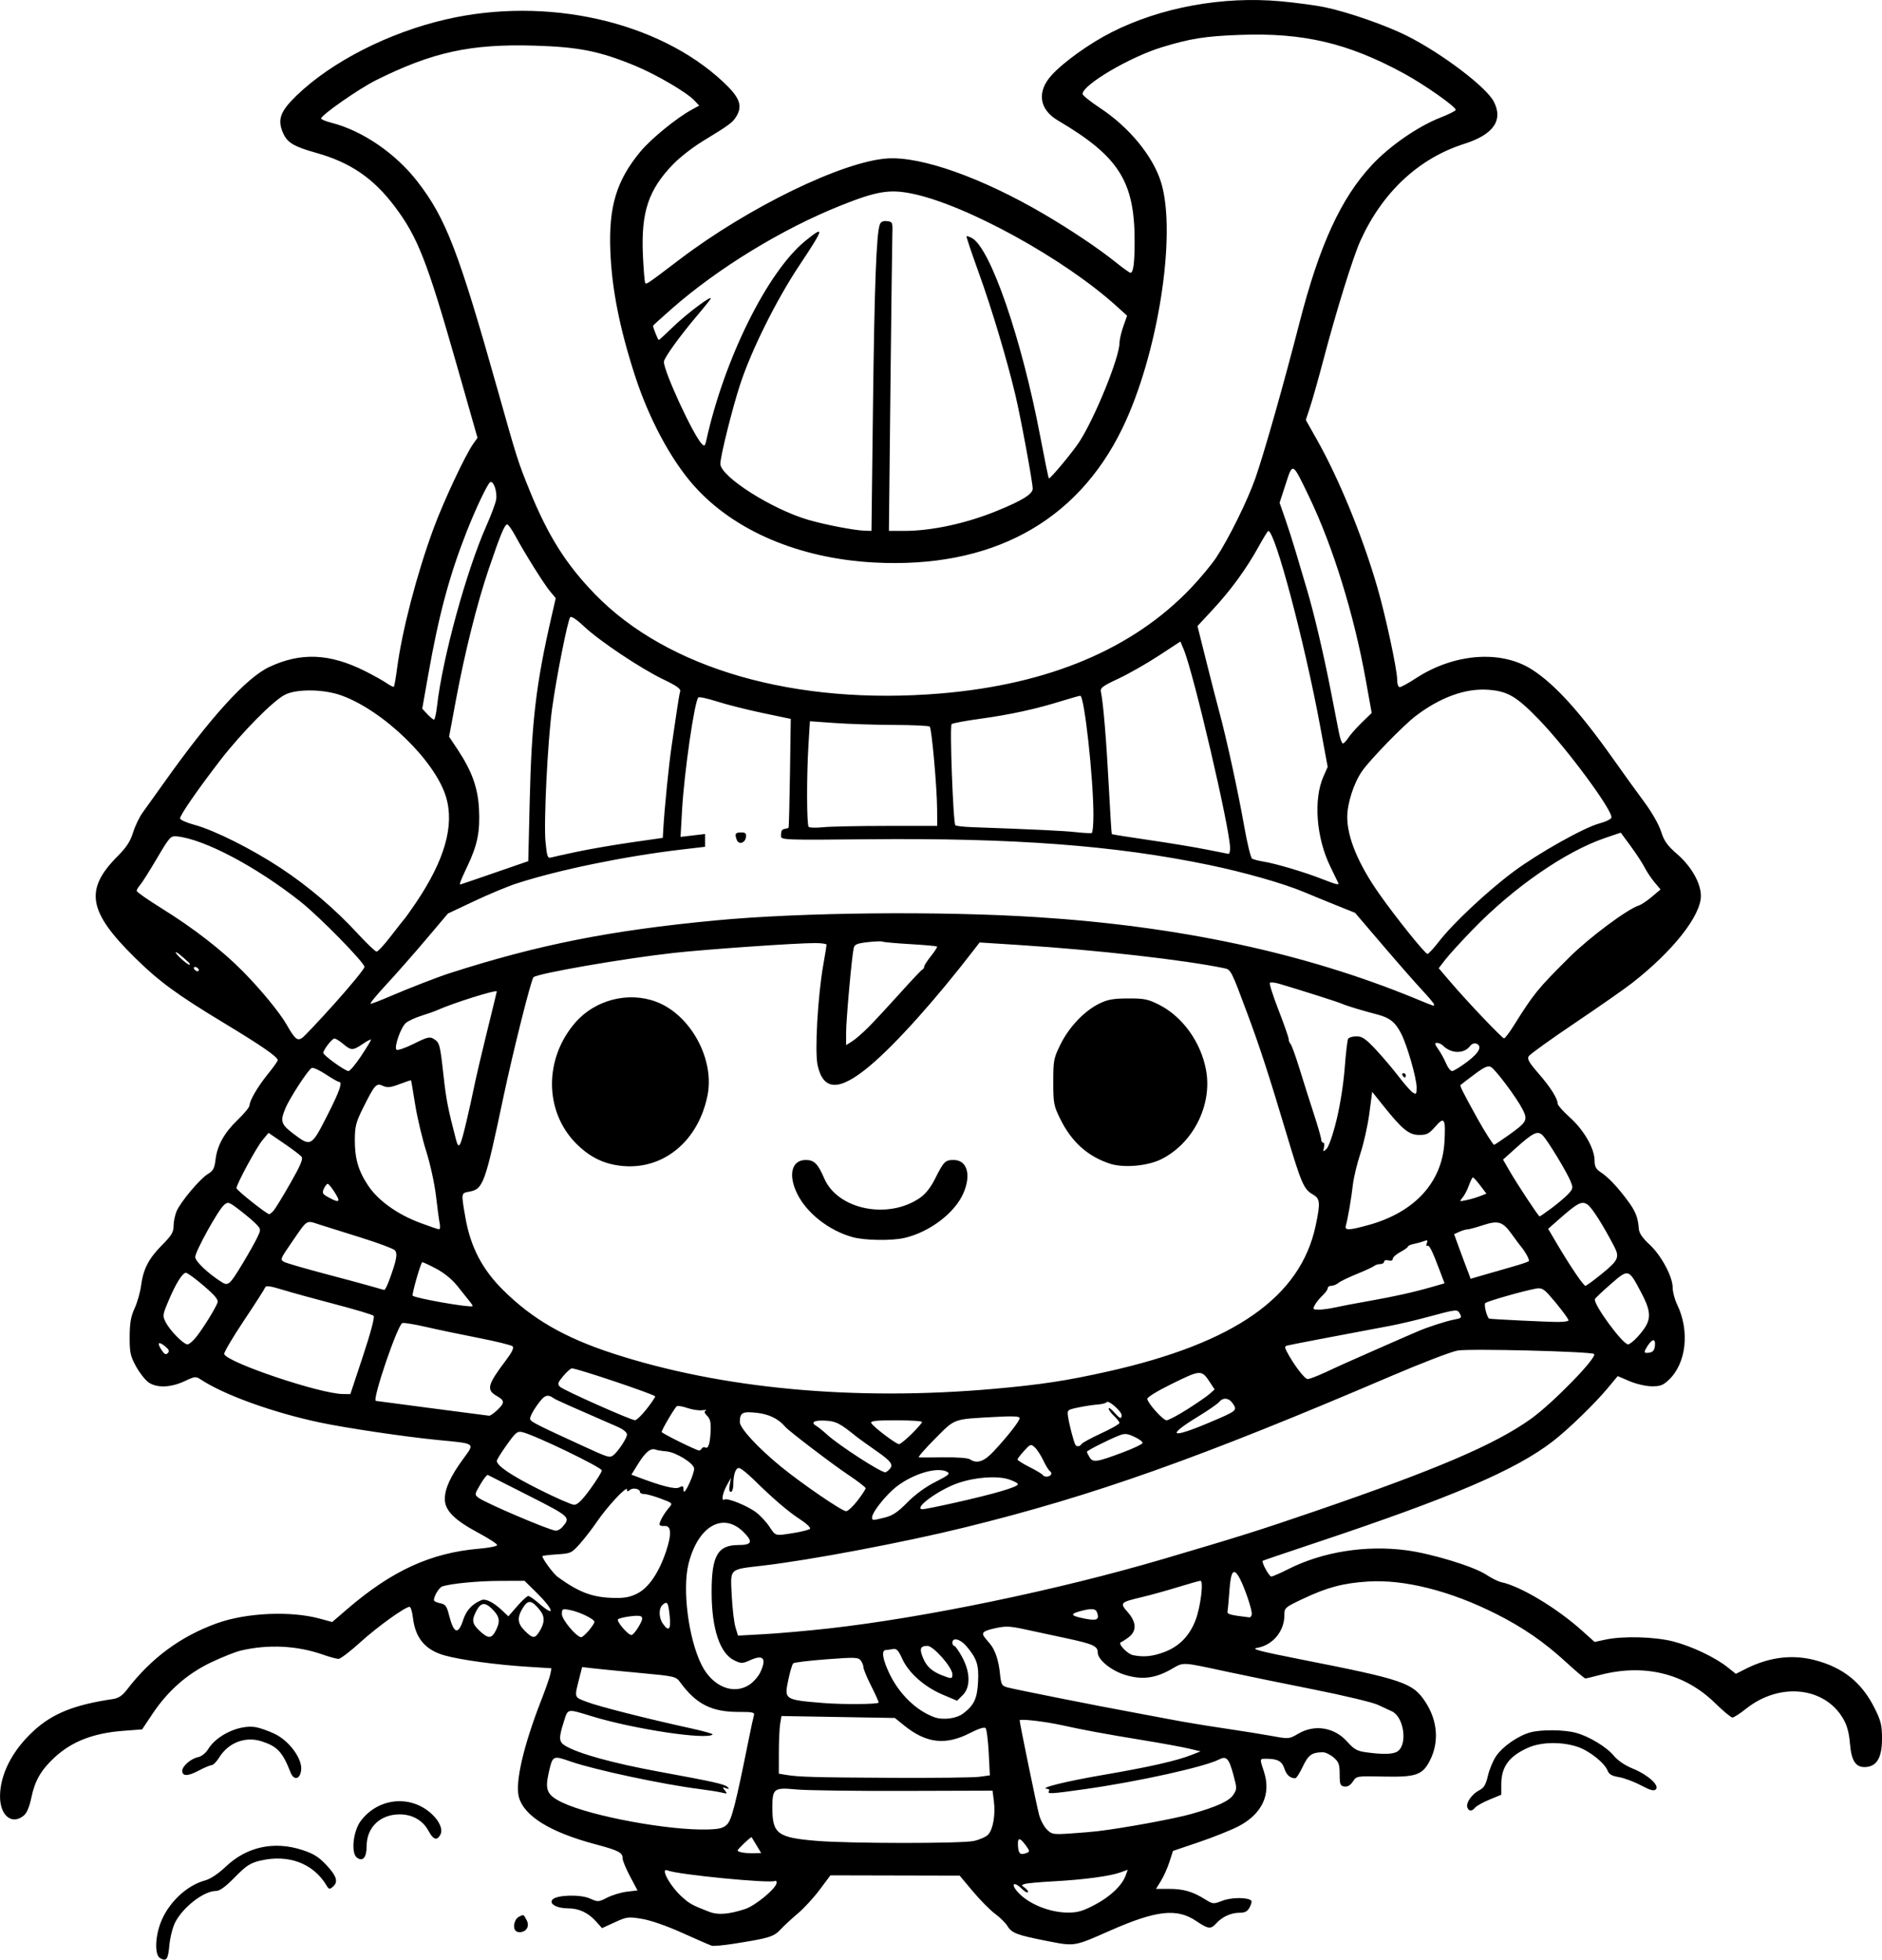 <?xml version="1.0" encoding="UTF-8" standalone="no"?>
<!-- Created with Inkscape (http://www.inkscape.org/) -->

<svg
   width="229.523mm"
   height="239.027mm"
   viewBox="0 0 229.523 239.027"
   version="1.1"
   id="svg1"
   xml:space="preserve"
   xmlns="http://www.w3.org/2000/svg"
   xmlns:svg="http://www.w3.org/2000/svg"><defs
     id="defs1"><clipPath
       clipPathUnits="userSpaceOnUse"
       id="clipPath3"><path
         id="path3"
         style="fill:#ff0000;fill-opacity:1;fill-rule:nonzero;stroke:none;stroke-width:0.265"
         d="M 117.464,-9.186 V 177.167 H 291.495 V -9.186 Z M 147.334,111.931 c 4.149,-0.092 4.552,4.357 -0.092,5.084 -1.195,0.187 -2.39,0.381 -3.57,0.655 -1.902,0.431 -3.801,0.869 -5.685,1.373 -4.843,1.295 -6.431,-3.457 -1.602,-4.804 2.039,-0.569 4.104,-1.04 6.168,-1.508 1.289,-0.299 2.595,-0.512 3.902,-0.719 0.31,-0.049 0.603,-0.075 0.88,-0.081 z" /></clipPath><clipPath
       clipPathUnits="userSpaceOnUse"
       id="clipPath29"><path
         id="path30"
         style="fill:#ff0000;fill-opacity:1;fill-rule:nonzero;stroke:none;stroke-width:0.265"
         d="M -43.23,-9.228 V 216.918 H 174.315 V -9.228 Z M 64.459,27.799 c 2.205,0.075 3.149,2.778 0.337,5.093 -1.015,0.835 -0.499,0.393 -1.541,1.333 -0.051,0.05 -0.1,0.101 -0.15,0.151 0.22,0.811 0.125,1.873 -0.521,3.116 -0.875,1.685 -1.749,3.37 -2.654,5.039 -0.978,1.836 -1.883,3.712 -2.891,5.53 -2.43,4.385 -6.499,1.653 -4.214,-2.809 0.315,-0.616 0.638,-1.229 0.953,-1.845 -0.007,-0.023 -0.015,-0.043 -0.022,-0.066 -0.595,-2.008 -0.069,-3.784 0.689,-5.659 1.274,-2.682 3.164,-4.982 5.254,-7.063 1.251,-1.138 0.627,-0.597 1.868,-1.628 0.964,-0.801 1.889,-1.157 2.675,-1.191 0.074,-0.003 0.146,-0.004 0.217,-0.001 z M 107.156,139.452 v 5.3e-4 h 1.332 c 3.185,0 4.318,2.034 3.452,3.522 1.261,1.236 0.77,3.284 -1.765,3.911 -0.549,0.616 -1.49,1.105 -2.851,1.261 -0.137,0.016 -0.274,0.031 -0.411,0.047 -2.651,0.305 -4.055,-0.978 -4.036,-2.332 -0.348,-0.335 -0.565,-0.745 -0.622,-1.186 -3.343,-0.946 -2.812,-4.861 1.596,-4.861 h 0.989 c 0.119,0 0.233,0.004 0.346,0.009 0.539,-0.217 1.168,-0.371 1.971,-0.371 z" /></clipPath><clipPath
       clipPathUnits="userSpaceOnUse"
       id="clipPath48"><path
         id="path49"
         style="fill:#ff0000;fill-opacity:1;fill-rule:nonzero;stroke:none;stroke-width:0.265"
         d="M 41.091,5.534 V 221.556 H 225.286 V 5.534 Z M 200.736,27.814 c 1.729,0.019 2.649,1.415 2.086,2.936 0.034,0.916 -0.448,2.032 -1.673,3.09 -1.147,0.992 -0.564,0.491 -1.752,1.502 -1.464,1.224 -2.914,2.469 -4.415,3.646 -1.776,1.393 -3.3,1.325 -4.092,0.54 -1.314,0.839 -2.65,1.642 -3.984,2.446 -4.294,2.588 -6.806,-1.809 -2.513,-4.397 1.384,-0.834 2.777,-1.656 4.133,-2.538 2.022,-1.284 4.052,-2.554 5.996,-3.956 1.191,-0.886 2.419,-1.714 3.69,-2.479 0.94,-0.565 1.799,-0.798 2.523,-0.79 z m -20.135,16.378 c 1.024,0.015 1.877,0.8 2.033,2.11 0.718,0.616 1.17,1.82 0.937,3.569 -0.199,1.498 -0.825,2.882 -1.489,4.224 -0.631,1.325 -1.475,2.521 -2.325,3.71 -0.383,0.58 -0.187,0.283 -0.588,0.891 -1.639,2.485 -3.795,2.512 -4.699,1.247 -2.336,3.06 -5.919,0.908 -3.888,-3.193 0.881,-1.779 1.751,-3.563 2.632,-5.343 0.834,-1.685 1.981,-2.401 2.971,-2.401 0.144,-8e-6 0.278,0.034 0.414,0.063 0.316,-0.73 0.627,-1.462 0.929,-2.198 0.772,-1.885 2.007,-2.694 3.073,-2.678 z" /></clipPath><clipPath
       clipPathUnits="userSpaceOnUse"
       id="clipPath83"><path
         id="path84"
         style="fill:#ff0000;fill-opacity:1;fill-rule:nonzero;stroke:none;stroke-width:0.265"
         d="M 132.474,-7.02 V 208.971 H 400.13 V -7.02 Z M 255.342,107.773 c 0.047,-0.001 0.095,-5.3e-4 0.143,0.002 1.045,0.054 2.19,0.946 2.813,2.886 0.307,0.956 0.456,1.952 0.58,2.946 0.105,0.896 0.146,1.798 0.173,2.7 0.049,0.457 0.091,0.915 0.134,1.373 0.032,0.334 -0.006,0.606 -0.033,0.887 0.917,0.087 1.972,0.687 2.893,1.982 0.57,0.801 1.075,1.645 1.573,2.491 0.431,0.671 0.926,1.295 1.376,1.954 0.093,0.157 0.186,0.314 0.279,0.471 1.353,2.285 0.702,4.101 -0.559,4.645 -1.02,0.911 -2.908,0.691 -4.385,-1.562 -0.239,-0.365 -0.478,-0.73 -0.729,-1.087 -0.216,-0.336 -0.388,-0.695 -0.574,-1.046 0.608,2.159 -0.889,3.607 -2.71,3.036 -0.616,0.275 -1.361,0.46 -2.342,0.399 -1.467,-0.091 -2.933,-0.193 -4.399,-0.296 -1.796,-0.111 -3.597,-0.198 -5.398,-0.193 -5.014,0.015 -5.014,-5.049 0,-5.065 1.903,-0.006 3.807,0.088 5.707,0.203 0.635,0.044 1.271,0.085 1.906,0.128 -2.172,-2.84 -4.36,-5.667 -6.601,-8.453 -2.161,-2.685 -1.065,-5.119 0.858,-5.113 0.628,0.002 1.345,0.277 2.066,0.876 0.364,-0.695 0.988,-1.1 1.69,-1.132 0.505,-0.023 1.05,0.149 1.567,0.543 0.093,-0.019 0.178,-0.065 0.274,-0.07 0.594,-0.032 1.239,0.203 1.815,0.734 -0.664,-2.602 0.469,-4.21 1.884,-4.241 z m 0.768,13.726 c -0.032,0.104 -0.068,0.203 -0.109,0.298 0.124,0.163 0.249,0.325 0.373,0.488 -0.098,-0.264 -0.22,-0.535 -0.254,-0.779 -0.004,-0.001 -0.007,-0.005 -0.01,-0.006 z m 30.329,39.335 h 0.777 c 5.014,0 5.014,5.065 0,5.065 h -0.777 c -5.014,0 -5.014,-5.065 0,-5.065 z" /></clipPath><clipPath
       clipPathUnits="userSpaceOnUse"
       id="clipPath102"><path
         id="path103"
         style="fill:#ff0000;fill-opacity:1;fill-rule:nonzero;stroke:none;stroke-width:0.265"
         d="M 245.095,-91.085 V 149.538 H 484.247 V -91.085 Z M 386.76,31.187 h 1.65 c 5.014,0 5.014,5.065 0,5.065 h -1.65 c -5.014,0 -5.014,-5.065 0,-5.065 z M 278.242,82.629 c 1.018,-0.028 2.247,0.632 3.228,2.236 0.354,0.578 0.768,1.115 1.156,1.669 -0.179,-0.355 -0.185,-0.572 0.174,-0.552 0.231,0.012 0.612,0.121 1.194,0.353 1.53,0.608 2.705,1.776 3.919,2.845 1.817,1.6 0.342,0.262 2.186,1.957 3.604,3.312 0.416,6.943 -3.167,3.954 -0.796,1.298 -2.871,1.492 -4.73,-0.776 -1.836,-2.239 -3.672,-4.499 -5.159,-6.99 -1.607,-2.69 -0.498,-4.649 1.199,-4.696 z m 48.669,29.818 c 0.832,-0.023 1.844,0.352 2.893,1.294 1.313,1.18 2.463,2.509 3.553,3.893 0.661,0.847 0.337,0.434 0.973,1.24 1.192,1.511 1.339,2.902 0.893,3.822 -0.016,1.86 -2.198,3.006 -4.869,1.014 -1.747,-1.303 -3.553,-2.525 -5.469,-3.568 -3.578,-1.948 -3.294,-5.278 -0.617,-5.341 0.191,-0.004 0.416,0.041 0.631,0.072 -0.168,-1.358 0.693,-2.391 2.01,-2.427 z" /></clipPath><clipPath
       clipPathUnits="userSpaceOnUse"
       id="clipPath113"><path
         id="path114"
         style="fill:#ff0000;fill-opacity:1;fill-rule:nonzero;stroke:none;stroke-width:0.265"
         d="m 157.066,-116.178 v 259.561 h 295.043 v -259.561 z M 393.264,24.766 c 0.581,0.011 1.242,0.145 1.968,0.439 0.12,0.049 0.24,0.098 0.36,0.146 4.647,1.882 2.736,6.584 -1.907,4.692 -0.149,-0.061 -0.299,-0.122 -0.449,-0.182 -3.917,-1.596 -3.112,-5.153 0.027,-5.095 z M 342.535,35.836 c 1.181,-0.021 2.405,1.064 2.649,3.402 0.172,1.646 0.305,3.295 0.421,4.946 0.065,0.913 0.111,1.827 0.156,2.741 0.246,5.008 -4.813,5.256 -5.059,0.248 -0.043,-0.879 -0.087,-1.758 -0.149,-2.635 -0.107,-1.53 -0.233,-3.058 -0.382,-4.584 -0.259,-2.651 1.026,-4.095 2.365,-4.118 z m -33.149,10.457 c 3.772,0.034 4.177,4.206 -0.279,5.096 -2.779,0.555 -5.597,1.027 -8.441,1.011 -5.014,-0.028 -5.014,-5.084 0,-5.064 2.507,0.01 4.994,-0.417 7.443,-0.913 0.461,-0.093 0.887,-0.134 1.277,-0.13 z" /></clipPath><clipPath
       clipPathUnits="userSpaceOnUse"
       id="clipPath120"><path
         id="path121"
         style="fill:#ff0000;fill-opacity:1;fill-rule:nonzero;stroke:none;stroke-width:0.265"
         d="M 344.491,-224.742 V 93.74 H 637.437 V -224.742 Z m 57.98,209.9 c 0.18,0.019 0.442,0.736 1.12,2.612 1.049,2.901 1.048,6.019 1.03,9.064 0.014,1.384 -0.104,2.763 -0.22,4.14 -0.594,7.065 -7.742,6.459 -7.137,-0.606 0.102,-1.192 0.212,-2.384 0.194,-3.582 0.01,-1.333 0.012,-2.65 -0.1,-3.98 -0.028,-0.332 -0.067,-0.662 -0.101,-0.994 -0.05,-0.273 -0.127,-0.542 -0.151,-0.819 -0.002,-0.026 0.051,-0.015 0.077,-0.022 v 5.291e-4 c 4.911,-1.36 4.827,-5.865 5.286,-5.815 z m 133.457,6.23 c 1.673,0.041 3.331,1.648 3.508,4.967 0.11,2.057 0.326,4.101 0.649,6.136 0.19,1.182 0.086,0.629 0.301,1.658 1.455,6.94 -5.614,8.389 -7.016,1.438 -0.27,-1.337 -0.151,-0.677 -0.36,-1.978 -0.342,-2.169 -0.587,-4.348 -0.701,-6.541 -0.194,-3.762 1.722,-5.726 3.618,-5.679 z" /></clipPath><clipPath
       clipPathUnits="userSpaceOnUse"
       id="clipPath135"><path
         id="path136"
         style="fill:#ff0000;fill-opacity:1;fill-rule:nonzero;stroke:none;stroke-width:0.265"
         d="M 477.204,-278.281 V 24.964 H 771.33 V -278.281 Z m 210.631,135.235 c 0.649,0.035 1.758,0.625 3.629,1.812 2.196,1.392 3.007,3.98 3.718,6.326 2.056,6.786 -4.882,8.854 -6.864,2.046 -0.027,-0.092 -0.73,-2.143 -0.731,-2.214 -7.9e-4,-0.063 0.207,0.09 0.187,0.03 -0.102,-0.312 -0.801,-0.228 -0.785,-0.595 0.214,-4.87 -0.582,-7.482 0.845,-7.405 z m -130.474,16.82 c 0.913,0.03 1.975,0.321 3.143,0.957 2.784,1.515 5.891,2.183 8.941,2.926 0.049,0.011 0.098,0.023 0.147,0.034 0.394,-0.233 0.868,-0.356 1.405,-0.343 0.586,0.014 1.246,0.191 1.956,0.556 0.817,-0.371 1.604,-0.614 2.297,-0.621 2.818,-0.029 4.295,2.613 2.367,5.305 3.089,4.801 -0.884,8.357 -4.597,5.381 -3.035,3.455 -7.309,1.009 -5.866,-3.51 -3.376,-0.823 -6.775,-1.657 -9.854,-3.322 -5.068,-2.74 -3.897,-7.494 0.06,-7.363 z" /></clipPath><clipPath
       clipPathUnits="userSpaceOnUse"
       id="clipPath194"><path
         id="path195"
         style="fill:#ff0000;fill-opacity:1;fill-rule:nonzero;stroke:none;stroke-width:0.265"
         d="M 586.953,-316.373 V -43.138 H 818.308 V -316.373 Z m 53.828,72.49 c 5.334,0.125 5.822,6.026 -0.496,7.199 -2.322,0.431 -4.653,0.82 -7,1.081 -7.047,0.783 -7.758,-6.323 -0.713,-7.127 2.146,-0.245 4.278,-0.598 6.401,-0.995 0.653,-0.122 1.257,-0.171 1.809,-0.158 z m 77.852,114.108 c 5.866,-0.176 6.487,6.105 -0.071,7.191 -0.65,0.108 -1.301,0.219 -1.95,0.334 -0.186,1.569 -1.657,3.152 -4.701,3.588 -1.375,0.197 -2.749,0.395 -4.116,0.642 -5.881,1.061 -7.651,-3.737 -3.89,-6.031 -0.444,-1.629 0.751,-3.612 4.075,-4.515 1.142,-0.31 2.302,-0.545 3.459,-0.789 0.65,-0.137 1.253,-0.199 1.805,-0.199 0.723,5.3e-4 1.355,0.112 1.9,0.302 0.75,-0.132 1.499,-0.273 2.248,-0.398 0.437,-0.073 0.851,-0.113 1.242,-0.125 z m -47.002,6.364 c 0.357,0.005 0.666,0.064 0.98,0.115 0.233,-0.014 0.459,-0.02 0.676,-0.017 5.137,0.085 6.028,4.924 1.742,6.653 -0.279,1.554 -1.868,3.015 -4.953,3.209 -1.326,0.083 -2.653,0.193 -3.983,0.181 -6.214,-0.058 -6.913,-5.512 -2.233,-6.827 0.301,-1.446 1.792,-2.735 4.474,-2.882 1.038,-0.211 0.525,-0.119 1.763,-0.315 0.547,-0.087 1.058,-0.124 1.532,-0.117 z m 99.073,6.165 c 0.899,0.004 1.966,0.251 3.169,0.818 2.023,0.953 3.732,2.451 5.497,3.8 0.855,0.653 1.413,1.334 1.839,2.011 0.19,0.084 0.377,0.171 0.568,0.253 0.084,0.036 0.127,0.087 0.208,0.124 0.489,0.022 1.013,0.09 1.575,0.215 1.253,0.28 2.423,0.79 3.569,1.351 4.569,2.236 4.099,6.224 1.184,7.095 -0.846,1.196 -2.706,1.953 -5.421,1.429 -0.562,-0.108 -1.188,-0.184 -1.733,-0.328 -1.776,-0.47 -3.097,-1.215 -3.97,-2.048 -0.964,0.147 -2.141,0.029 -3.489,-0.469 -0.123,-0.045 -0.246,-0.09 -0.368,-0.136 -3.715,-1.372 -4.651,-4.083 -3.594,-5.79 -0.64,-0.869 -0.889,-1.776 -0.757,-2.584 -2.495,-2.691 -1.481,-5.754 1.723,-5.739 z m -62.233,1.085 c 4.846,0.175 5.452,5.705 -0.564,7.221 -1.726,0.435 -3.461,0.814 -5.211,1.139 -6.971,1.294 -8.371,-5.705 -1.405,-7.023 1.627,-0.308 3.245,-0.645 4.849,-1.058 0.858,-0.221 1.637,-0.305 2.33,-0.28 z m -33.08,3.914 h 1.593 c 7.09,0 7.09,7.162 0,7.162 h -1.593 c -7.09,0 -7.09,-7.162 0,-7.162 z m 63.159,22.509 c 0.183,-0.003 0.366,-0.002 0.549,0.001 7.089,0.128 7.089,7.3 0,7.162 -1.22,-0.024 -2.435,0.137 -3.646,0.261 -7.053,0.722 -7.782,-6.406 -0.728,-7.125 1.272,-0.13 2.546,-0.281 3.825,-0.3 z" /></clipPath><clipPath
       clipPathUnits="userSpaceOnUse"
       id="clipPath198"><path
         id="path198"
         style="fill:#ff0000;fill-opacity:1;fill-rule:nonzero;stroke:none;stroke-width:0.265"
         d="m 554.032,-616.471 v 310.772 H 874.629 V -616.471 Z m 150.945,162.122 c 5.869,-0.061 6.366,6.229 -0.211,7.188 -4.826,0.703 -2.391,0.328 -7.302,1.126 -4.89,0.876 -9.753,2.076 -14.71,2.484 -7.066,0.582 -7.042,-6.332 0,-7.162 4.519,-0.533 8.968,-1.568 13.446,-2.371 5.065,-0.823 2.554,-0.436 7.532,-1.163 0.439,-0.064 0.854,-0.096 1.245,-0.1 z" /></clipPath><clipPath
       clipPathUnits="userSpaceOnUse"
       id="clipPath220"><path
         id="path221"
         style="fill:#ff0000;fill-opacity:1;fill-rule:nonzero;stroke:none;stroke-width:0.265"
         d="M 393.398,-651.944 V -304.562 h 319.202 v -347.382 z m 253.474,152.846 c 0.975,-0.028 1.955,0.539 2.718,1.606 0.253,-0.065 0.514,-0.096 0.778,-0.086 1.688,0.068 3.497,1.686 3.977,4.975 0.842,5.781 2.199,11.472 3.517,17.159 0.235,1.012 0.242,1.87 0.153,2.642 0.629,1.273 1.166,2.595 1.687,3.905 0.159,0.441 0.317,0.881 0.476,1.322 2.401,6.672 -4.362,9.094 -6.743,2.415 -0.113,-0.317 -0.226,-0.634 -0.339,-0.951 0.025,0.303 0.013,0.328 0.061,0.933 0.573,7.067 -6.576,7.642 -7.139,0.574 -0.092,-1.152 -0.088,-1.408 -0.115,-1.756 -0.912,-0.594 -1.773,-1.65 -2.395,-3.244 -0.409,-1.048 -0.805,-2.103 -1.282,-3.123 -1.879,-4.014 -0.199,-6.824 2.104,-6.821 0.415,5.3e-4 0.851,0.095 1.29,0.288 2.2e-4,-0.159 -0.004,-0.317 -0.004,-0.475 2.6e-4,-0.376 0.025,-0.727 0.063,-1.063 -0.74,-4.137 -1.426,-8.284 -1.979,-12.451 -0.496,-3.734 1.269,-5.791 3.173,-5.846 z m 19.151,17.42 c 1.492,0.032 3.161,1.245 4.111,3.964 0.812,2.325 1.342,4.731 1.842,7.138 1.441,6.942 -5.581,8.396 -7.014,1.452 -0.427,-2.069 -0.873,-4.14 -1.559,-6.142 -1.365,-3.983 0.44,-6.458 2.621,-6.412 z" /></clipPath><clipPath
       clipPathUnits="userSpaceOnUse"
       id="clipPath323"><path
         id="path324"
         style="fill:#ff0000;fill-opacity:1;fill-rule:nonzero;stroke:none;stroke-width:0.265"
         d="m 515.643,-800.924 v 283.048 c 1.969,0.455 3.921,0.98 5.869,1.518 0.752,-0.41 1.765,-0.662 3.051,-0.654 0.207,0 0.421,0.009 0.642,0.024 0.307,0.021 0.612,0.06 0.918,0.093 -3.058,-2.226 -2.445,-5.811 2.073,-5.804 0.384,0 0.796,0.027 1.236,0.083 1.633,0.207 2.23,0.236 3.923,0.685 7.728,2.049 15.198,5.065 22.638,7.95 6.351,2.397 12.408,5.456 18.45,8.527 4.516,2.296 4.145,6.211 1.26,7.086 h 142.148 c -3.64,-2.857 -7.374,-5.606 -11.353,-7.976 -4.95,-2.947 -3.981,-7.702 -0.128,-7.519 0.889,0.042 1.932,0.347 3.091,0.998 4.772,2.68 9.169,5.987 13.46,9.37 l 2.8,2.314 c 1.122,0.927 1.816,1.896 2.171,2.813 h 76.1 c -1.674,-6.323 -3.432,-12.623 -5.282,-18.897 -0.11,1.471 -0.198,2.944 -0.28,4.416 -0.394,7.079 -7.547,6.68 -7.151,-0.399 0.205,-3.67 0.423,-7.347 0.995,-10.982 0.465,-2.848 0.925,-5.704 1.655,-8.498 -3.097,-9.827 -6.259,-19.634 -9.667,-29.357 -1.466,-4.182 0.519,-6.903 2.794,-6.726 1.365,0.107 2.835,1.257 3.726,3.762 2.01,5.643 3.888,11.333 5.756,17.026 -0.788,-4.204 -1.484,-8.425 -2.013,-12.674 -0.437,-3.518 1.123,-5.455 2.903,-5.633 1.78,-0.178 3.78,1.403 4.224,4.92 0.413,3.278 0.928,6.539 1.505,9.788 0.251,-1.388 0.999,-2.303 1.932,-2.684 -0.077,-0.389 -0.143,-0.78 -0.221,-1.169 -0.597,-2.982 0.369,-4.861 1.772,-5.508 -0.549,-2.099 -1.048,-4.209 -1.374,-6.353 -0.566,-3.724 1.13,-5.644 3.031,-5.58 1.678,0.057 3.515,1.66 4.102,4.931 0.206,1.148 0.462,2.285 0.735,3.419 0.332,-1.812 1.405,-2.974 2.716,-3.096 1.557,-0.145 3.333,1.07 4.206,4.046 0.086,0.293 0.167,0.588 0.258,0.88 0.605,-2.301 2.095,-3.454 3.538,-3.454 1.567,-3e-5 3.075,1.357 3.326,4.072 0.496,-0.388 1.04,-0.655 1.633,-0.655 1.743,1.3e-4 3.615,1.692 3.984,5.046 v -243.199 z m 285.962,83.177 c 1.344,-0.017 2.482,0.86 2.851,2.339 0.108,-0.016 0.219,-0.068 0.325,-0.073 0.074,-0.003 0.148,-0.004 0.221,-0.002 v -5.3e-4 c 2.26,0.06 3.918,2.709 2.094,6.595 -0.374,0.797 -0.748,1.595 -1.122,2.392 -1.85,3.891 -3.617,7.822 -5.542,11.676 -1.342,2.685 -3.211,3.546 -4.712,3.25 -1.583,3.559 -4.21,4.164 -5.768,2.878 -0.94,1.041 -2.177,1.349 -3.269,0.89 -2.381,2.167 -4.82,1.727 -5.722,-0.038 -1.751,-0.909 -2.319,-3.574 0.141,-6.573 0.93,-1.134 1.778,-2.336 2.644,-3.519 0.466,-0.637 0.904,-1.293 1.362,-1.936 0.1,-0.299 0.199,-0.599 0.295,-0.9 0.375,-1.289 0.991,-2.487 1.417,-3.756 0.452,-1.29 1.021,-2.529 1.621,-3.756 0.273,-0.622 0.52,-1.256 0.763,-1.89 1.033,-2.689 2.751,-3.859 4.257,-3.858 0.167,2e-4 0.331,0.02 0.492,0.049 0.718,-0.552 1.467,-0.828 2.167,-0.853 0.034,-10e-4 0.067,0.004 0.101,0.004 0.492,-0.192 0.978,-0.313 1.433,-0.291 0.034,0.002 0.062,0.02 0.096,0.023 1.154,-1.83 2.595,-2.635 3.857,-2.651 z m -34.448,83.209 c 2.38,0.088 3.996,2.931 1.769,6.762 -0.205,0.353 -0.411,0.707 -0.617,1.06 -0.791,1.593 -1.494,3.221 -1.967,4.94 -1.884,6.835 -8.457,6.072 -7.107,-0.888 0.491,-2.533 1.521,-4.913 2.65,-7.218 0.276,-0.486 0.552,-0.971 0.828,-1.457 1.313,-2.312 3.016,-3.251 4.444,-3.199 z m 3.14,59.734 c 0.964,-0.039 2.151,0.255 3.51,1.003 1.769,0.973 3.422,2.138 5.139,3.199 6.031,3.728 2.258,9.825 -3.769,6.091 -1.44,-0.893 -2.861,-1.816 -4.278,-2.745 -4.632,-3.037 -4.043,-7.409 -0.601,-7.547 z m 56.247,30.714 c -0.127,3.358 -0.253,6.717 -0.381,10.075 0.35,1.947 0.717,3.891 1.064,5.839 -0.18,-5.307 -0.404,-10.612 -0.683,-15.914 z m -280.205,34.079 c 0.615,0.276 1.124,0.507 1.916,0.858 8.577,4.104 4.329,2.034 12.748,6.212 0.483,0.24 0.904,0.5 1.28,0.772 3.19,1.261 6.383,2.517 9.564,3.801 h 1.218 c -0.585,-0.141 -1.209,-0.367 -1.868,-0.702 -5.826,-2.966 -11.665,-5.923 -17.793,-8.233 -2.345,-0.91 -4.707,-1.807 -7.065,-2.707 z m -30.695,2.274 v 9.368 h 8.184 c -3.19,-1.734 -2.46,-5.881 2.982,-6.359 0.152,-0.013 0.305,-0.01 0.457,-0.022 -3.608,-1.024 -8.17,-2.261 -11.623,-2.988 z" /></clipPath><clipPath
       clipPathUnits="userSpaceOnUse"
       id="clipPath358"><path
         id="path359"
         style="fill:#ff0000;fill-opacity:1;fill-rule:nonzero;stroke:none;stroke-width:0.265"
         d="m 832.162,-950.671 -219.816,5.2e-4 v 210.74 c 0.687,0.089 1.374,0.183 2.058,0.288 4.709,0.59 9.416,1.215 14.064,2.179 1.393,0.343 2.652,0.629 4.021,1.056 0.177,0.055 0.347,0.128 0.521,0.191 3.416,-0.131 6.833,-0.235 10.25,-0.332 5.907,-0.163 11.816,-0.25 17.725,-0.251 5.909,-2.6e-4 11.817,0.086 17.723,0.27 3.929,0.146 7.853,0.38 11.776,0.649 5.002,0.343 4.655,5.397 -0.347,5.053 -3.859,-0.265 -7.721,-0.496 -11.587,-0.64 -0.776,-0.024 -1.553,-0.033 -2.329,-0.054 4.49,0.595 4.086,5.266 -0.75,4.969 -0.668,-0.041 -1.337,-0.082 -2.005,-0.123 -4.257,-0.232 -8.518,-0.423 -12.773,-0.698 3.352,0.696 6.748,1.107 10.159,1.416 4.075,0.439 8.145,0.912 12.217,1.366 4.292,0.427 8.585,0.831 12.881,1.213 4.887,0.446 9.788,0.731 14.695,0.825 5.431,0.078 10.861,0.122 16.292,0.007 4.764,-0.076 9.528,-0.177 14.285,-0.457 4.667,-0.248 9.343,-0.439 13.978,-1.072 4.192,-0.593 8.357,-1.345 12.446,-2.461 3.403,-0.881 6.798,-1.788 10.171,-2.776 1.776,-0.536 3.553,-1.065 5.329,-1.598 -8.296,1.341 -16.579,2.754 -24.803,4.49 -2.413,0.5 -4.598,0.986 -7.018,1.371 -2.18,0.347 -4.46,0.668 -6.631,0.097 -4.849,-1.275 -3.469,-5.791 1.455,-4.851 1.469,0.281 3.047,-0.026 4.496,-0.265 2.43,-0.401 4.207,-0.801 6.67,-1.312 13.822,-2.919 27.804,-4.96 41.745,-7.206 3.074,-1.727 6.115,-3.51 9.021,-5.511 0.877,-0.604 1.722,-1.254 2.583,-1.882 4.849,-4.127 8.642,-9.272 12.036,-14.615 0.873,-1.418 1.674,-2.876 2.459,-4.343 0.266,-4.557 0.505,-9.116 0.5,-13.683 -0.001,-1.962 0.016,-3.924 -0.003,-5.886 -0.006,-0.592 -0.025,-1.183 -0.037,-1.775 -0.165,-0.528 -0.321,-1.06 -0.488,-1.586 -1.48,-4.358 -2.961,-8.773 -5.234,-12.796 -1.542,-2.728 -0.553,-4.876 1.035,-5.053 0.952,-0.106 2.12,0.497 3.087,2.109 0.379,0.632 0.698,1.295 1.038,1.947 -0.063,-2.454 1.141,-3.683 2.393,-3.683 1.265,5e-5 2.576,1.253 2.672,3.758 0.095,2.465 0.177,4.93 0.279,7.394 0.41,0.445 0.78,1.067 1.058,1.91 0.328,0.996 0.432,1.194 0.588,2.403 0.042,0.331 0.079,0.733 0.116,1.128 z m -2.262,195.551 c -0.468,0.492 -0.915,1.003 -1.371,1.506 0.612,0.011 1.127,0.183 1.512,0.476 0.008,-0.253 0.018,-0.506 0.026,-0.759 0.009,-0.322 0.008,-0.771 0.018,-1.132 -0.063,-0.021 -0.122,-0.063 -0.184,-0.091 z m 0.018,5.565 c -0.347,0.375 -0.791,0.738 -1.366,1.066 -3.721,2.125 -7.429,4.273 -11.133,6.429 1.919,-0.44 3.834,-0.902 5.737,-1.409 2.857,-0.761 4.709,-1.336 6.62,-1.962 0.049,-1.375 0.093,-2.75 0.141,-4.124 z m -0.327,9.504 c -1.469,0.46 -3,0.908 -5.231,1.501 -6.589,1.752 -13.282,3.07 -20,4.221 -0.179,0.095 -0.357,0.193 -0.536,0.288 -0.244,0.132 -0.499,0.242 -0.743,0.372 -2.965,1.742 -5.931,3.484 -8.898,5.222 -4.065,2.412 -8.093,4.768 -12.103,7.264 -0.863,0.537 -1.714,1.092 -2.563,1.651 h 52.645 v -3.815 c -1.468,0.459 -3.166,-0.821 -3.026,-3.773 0.205,-4.308 0.313,-8.62 0.455,-12.93 z m -217.245,5.245 v 15.274 h 70.414 c -0.064,-0.006 -0.128,-0.012 -0.192,-0.018 -4.086,-0.455 -8.17,-0.93 -12.258,-1.37 -3.828,-0.338 -7.638,-0.804 -11.394,-1.625 -3.646,-0.918 -7.262,-1.95 -10.895,-2.918 -3.828,-0.844 -7.512,-2.137 -11.09,-3.721 -1.325,-0.578 -2.657,-1.145 -4.006,-1.669 -0.441,-0.079 -0.881,-0.158 -1.322,-0.235 -2.252,0.092 -4.503,0.194 -6.754,0.321 -2.648,0.15 -4.021,-1.187 -4,-2.523 -2.402,-0.495 -4.806,-0.977 -7.229,-1.348 -0.425,-0.053 -0.849,-0.115 -1.274,-0.168 z m 156.679,13.145 c -0.037,0.01 -0.073,0.021 -0.11,0.03 -3.338,0.91 -6.733,1.548 -10.144,2.099 h 6.524 c 0.033,-0.019 0.065,-0.037 0.098,-0.056 1.211,-0.69 2.422,-1.381 3.632,-2.073 z" /></clipPath><clipPath
       clipPathUnits="userSpaceOnUse"
       id="clipPath393"><path
         id="path394"
         style="fill:#ff0000;fill-opacity:1;fill-rule:nonzero;stroke:none;stroke-width:0.265"
         d="m 601.826,-975.892 v 251.336 h 51.451 c -0.453,-0.099 -0.904,-0.205 -1.352,-0.326 -1.181,-0.292 -2.361,-0.603 -3.494,-1.05 -0.815,-0.342 -1.643,-0.656 -2.454,-1.008 -0.83,-0.37 -1.656,-0.753 -2.535,-0.995 -1.341,-0.468 -2.67,-0.973 -4.05,-1.319 -1.101,-0.272 -2.215,-0.498 -3.34,-0.646 -4.816,-0.631 -4.996,-5.097 -0.454,-5.08 0.147,5.3e-4 0.298,0.005 0.454,0.015 1.536,0.1 3.05,0.429 4.543,0.791 1.538,0.38 3.022,0.936 4.515,1.457 1.013,0.288 1.972,0.724 2.932,1.152 0.774,0.331 1.558,0.635 2.336,0.957 0.848,0.321 1.728,0.547 2.608,0.764 0.346,-0.246 0.756,-0.473 1.242,-0.669 1.35,-0.543 2.681,-1.13 4.036,-1.662 1.563,-0.652 3.174,-1.17 4.812,-1.594 0.724,-0.182 1.459,-0.312 2.195,-0.438 0.309,-0.053 0.602,-0.083 0.878,-0.093 4.147,-0.146 4.607,4.302 -0.027,5.085 -0.599,0.101 -1.198,0.206 -1.788,0.351 -0.378,0.096 -0.753,0.2 -1.127,0.31 3.155,0.302 4.026,2.612 2.693,3.997 h 12.778 c 0.274,-0.819 0.996,-1.671 2.28,-2.339 3.49,-1.816 7.3,-2.838 11.096,-3.803 0.55,-0.769 1.669,-1.356 3.359,-1.372 0.586,-0.006 1.173,-0.007 1.759,-0.003 0.281,0.002 0.562,0.011 0.843,0.015 3.545,-0.759 7.104,-1.452 10.698,-1.933 1.343,-0.176 2.696,-0.288 4.048,-0.288 0.811,-1.5e-4 1.623,0.04 2.432,0.13 1.312,0.146 1.752,0.273 3.046,0.547 1.388,0.415 3.879,0.717 4.987,1.704 0.469,0.418 1.065,0.847 1.186,1.463 0.032,0.161 -0.019,0.326 -0.017,0.488 3.987,1.078 3.131,5.443 -1.524,4.851 -0.187,-0.024 -0.374,-0.045 -0.561,-0.069 0.013,0.205 0.023,0.384 0.037,0.608 h 39.294 c -0.022,-0.068 -0.045,-0.133 -0.066,-0.203 -0.809,-2.805 -1.121,-3.764 -1.801,-6.609 -0.5,-2.092 -0.85,-4.201 -1.284,-6.305 -0.034,-0.166 -0.085,-0.328 -0.128,-0.492 -0.749,-2.881 0.57,-4.665 2.058,-4.631 0.777,0.018 1.595,0.54 2.194,1.65 0.38,-0.409 0.86,-0.642 1.365,-0.669 0.507,-0.027 1.034,0.178 1.512,0.585 -0.091,-2.208 1.046,-3.57 2.294,-3.486 0.901,0.061 1.858,0.872 2.447,2.657 0.13,0.394 0.271,0.784 0.39,1.182 0.688,2.294 1.261,4.625 1.923,6.926 0.478,1.663 0.752,2.504 1.014,3.361 0.571,0.921 1.144,1.842 1.712,2.765 0.79,1.285 0.95,2.421 0.719,3.269 h 59.366 V -975.892 Z m 180.872,244.813 c 0.91,-0.015 1.803,0.136 2.693,0.298 4.933,0.897 3.971,5.971 -0.943,4.976 -0.553,-0.112 -1.106,-0.213 -1.673,-0.21 -0.786,0.009 -1.581,0.029 -2.338,0.264 -4.789,1.483 -6.364,-3.236 -1.602,-4.805 1.248,-0.411 2.559,-0.5 3.863,-0.523 z m -84.238,4.087 c -1.4,0.305 -2.801,0.608 -4.195,0.938 -1.853,0.466 -3.718,0.931 -5.547,1.498 h 21.896 c 0.015,-0.11 0.024,-0.207 0.044,-0.331 -0.089,-0.165 -0.165,-0.313 -0.239,-0.459 -0.329,-0.046 -0.66,-0.087 -0.989,-0.137 -1.211,-0.182 -2.077,-0.619 -2.628,-1.164 -2.779,-0.163 -5.56,-0.299 -8.343,-0.345 z" /></clipPath><clipPath
       clipPathUnits="userSpaceOnUse"
       id="clipPath404"><path
         id="path405"
         style="fill:#ff0000;fill-opacity:1;fill-rule:nonzero;stroke:none;stroke-width:0.265"
         d="m 623.006,-1077.529 v 245.514 h 223.531 v -245.514 z m 161.47,120.344 c 1.352,0.029 2.589,1.471 2.2,4.106 -0.28,1.897 -0.607,3.811 -1.385,5.578 -2.021,4.588 -6.288,2.43 -4.53,-2.265 0.487,-1.301 0.706,-2.676 0.903,-4.044 0.336,-2.326 1.618,-3.401 2.811,-3.375 z m -13.226,14.737 v 5.3e-4 c 1.106,0.026 1.967,0.886 2.012,2.209 0.508,-0.278 1.006,-0.398 1.459,-0.383 1.818,0.06 2.907,2.265 0.957,4.914 -1.233,1.676 -2.549,3.731 -4.353,4.842 -0.279,0.172 -0.596,0.274 -0.893,0.411 -0.964,0.443 -1.361,0.524 -1.436,0.368 -1.472,1.414 -3.365,0.678 -3.474,-2.743 -0.087,-2.731 1.244,-5.171 2.615,-7.437 0.892,-1.475 1.992,-2.129 2.946,-2.179 0.057,-0.003 0.113,-0.004 0.169,-0.003 z m -0.562,8.551 c -0.043,0.17 -0.103,0.334 -0.134,0.508 -0.057,0.323 -0.158,0.577 -0.239,0.862 0.229,-0.467 0.389,-0.943 0.373,-1.371 z" /></clipPath><clipPath
       clipPathUnits="userSpaceOnUse"
       id="clipPath419"><path
         id="path420"
         style="fill:#ff0000;fill-opacity:1;fill-rule:nonzero;stroke:none;stroke-width:0.265"
         d="m 544.333,-1151.061 v 250.297 h 258.057 v -250.297 z m 123.179,58.095 c 4.15,0.01 4.447,4.468 -0.213,5.081 -0.171,0.023 -0.343,0.045 -0.514,0.068 -1.107,0.172 -2.198,0.406 -3.259,0.771 -1.2,0.412 -2.385,0.876 -3.534,1.415 -1.005,0.523 -1.981,1.102 -3.021,1.556 -4.594,2.009 -6.564,-2.591 -1.995,-4.654 0.917,-0.414 1.784,-0.928 2.675,-1.393 1.366,-0.662 2.787,-1.214 4.22,-1.712 1.343,-0.464 2.727,-0.766 4.127,-0.988 0.211,-0.028 0.421,-0.056 0.632,-0.085 0.311,-0.042 0.604,-0.061 0.881,-0.06 z m 26.646,5.202 c 0.277,0 0.571,0.023 0.881,0.066 0.815,0.115 1.637,0.169 2.459,0.213 0.552,0.046 1.1,0.122 1.65,0.192 4.973,0.638 4.328,5.662 -0.645,5.024 -0.425,-0.055 -0.851,-0.112 -1.277,-0.159 -0.97,-0.053 -1.941,-0.119 -2.903,-0.256 -4.653,-0.662 -4.316,-5.103 -0.165,-5.08 z m 96.111,13.346 c 1.124,-0.053 2.11,0.862 2.229,2.447 1.174,0.427 1.975,2.014 1.253,4.378 -0.684,2.237 -1.391,4.467 -2.077,6.703 -0.136,0.423 -0.271,0.846 -0.407,1.269 -0.982,3.056 -3.31,3.517 -4.457,2.203 -1.512,0.116 -2.886,-1.44 -2.16,-4.273 l 0.384,-1.5 c 0.752,-2.796 1.525,-5.588 2.402,-8.347 0.617,-1.941 1.776,-2.829 2.833,-2.879 z" /></clipPath><clipPath
       clipPathUnits="userSpaceOnUse"
       id="clipPath442"><path
         id="path443"
         style="fill:#ff0000;fill-opacity:1;fill-rule:nonzero;stroke:none;stroke-width:0.265"
         d="m 628.364,-1485.649 v 167.403 c 0.552,-1.82 1.065,-3.652 1.503,-5.504 0.765,-3.235 2.682,-4.835 4.363,-4.905 1.904,-0.08 3.504,1.804 2.775,5.5 -0.89,4.514 -2.336,8.892 -3.843,13.245 1.367,-1.395 2.715,-2.809 3.978,-4.29 0.222,-0.26 0.407,-0.55 0.611,-0.825 1.45,-1.959 3.116,-2.83 4.513,-2.894 0.688,-0.032 1.308,0.136 1.807,0.462 0.589,-0.289 1.171,-0.481 1.712,-0.507 2.089,-0.1 3.568,1.651 2.835,4.256 0.588,-0.305 1.169,-0.455 1.709,-0.455 2.133,-10e-5 3.607,2.211 2.513,5.228 0.032,0.197 0.06,0.399 0.082,0.608 0.211,2.057 0.296,4.119 0.248,6.185 -0.18,3.249 -0.684,6.462 -1.405,9.631 -0.477,2.694 -1.858,4.981 -3.461,7.141 -1.666,2.152 -3.789,3.711 -6.238,4.844 -2.059,0.832 -4.27,1.112 -6.464,1.318 -0.985,0.081 -1.974,0.12 -2.961,0.171 -1.93,0.1 -3.358,-0.361 -4.276,-1.089 v 119.527 h 234.436 v -325.051 z" /></clipPath><clipPath
       clipPathUnits="userSpaceOnUse"
       id="clipPath457"><path
         id="path458"
         style="fill:#ff0000;fill-opacity:1;fill-rule:nonzero;stroke:none;stroke-width:0.265"
         d="m 446.914,-1524.284 v 342.501 h 266.276 v -342.501 z m 127.551,35.656 v 5e-4 c 2.323,0.079 3.595,3.246 1.343,7.318 -0.989,1.788 -1.52,3.819 -2.045,5.783 -0.628,2.019 -0.685,4.036 -0.397,6.103 0.267,1.704 1.058,3.252 1.786,4.796 0.871,1.825 1.627,3.708 2.705,5.424 0.825,1.325 1.912,2.438 3.008,3.536 1.446,1.354 2.93,2.667 4.35,4.048 5.082,4.944 0.064,10.088 -5.002,5.127 -0.179,-0.175 -0.369,-0.34 -0.55,-0.513 0.577,1.757 -0.002,3.196 -1.141,3.9 4.425,1.932 3.889,6.071 0.34,6.746 -0.939,0.669 -2.357,1.063 -4.233,0.914 -1.525,-0.121 -3.049,-0.252 -4.577,-0.332 -5.17,-0.269 -6.566,-4.11 -4.185,-6.056 0.11,-1.597 1.596,-3.071 4.4,-3.142 0.391,-0.01 0.807,0.01 1.248,0.055 0.446,0.049 0.888,0.117 1.327,0.197 -0.033,-0.034 -0.066,-0.05 -0.099,-0.085 -1.31,-1.387 -2.64,-2.757 -3.832,-4.249 -2.075,-2.811 -3.51,-5.503 -4.188,-8.968 -0.294,-1.607 -0.421,-2.038 -0.516,-3.706 -0.124,-2.19 0.115,-4.39 0.139,-6.579 0.131,-2.636 0.245,-5.291 0.766,-7.885 0.46,-2.291 1.498,-3.641 2.642,-4.174 0.618,-1.954 1.343,-3.87 2.552,-5.525 1.438,-1.968 2.943,-2.774 4.159,-2.733 z" /></clipPath><clipPath
       clipPathUnits="userSpaceOnUse"
       id="clipPath464"><path
         id="path465"
         style="fill:#ff0000;fill-opacity:1;fill-rule:nonzero;stroke:none;stroke-width:0.265"
         d="m 615.142,-1578.472 v 208.383 h 212.084 v -208.383 z m 135.094,126.529 c 4.149,0.092 4.352,4.559 -0.319,5.076 -0.766,0.085 -1.532,0.151 -2.3,0.211 -0.192,0.888 -0.901,1.842 -2.317,2.579 -2.155,1.121 -4.268,2.36 -6.534,3.242 -4.673,1.817 -6.223,-2.86 -1.601,-4.804 1.492,-0.628 2.922,-1.397 4.352,-2.163 -0.936,-1.407 0.02,-3.449 3.137,-3.709 1.568,-0.131 3.137,-0.211 4.701,-0.388 0.311,-0.035 0.606,-0.049 0.882,-0.043 z" /></clipPath><clipPath
       clipPathUnits="userSpaceOnUse"
       id="clipPath484"><path
         id="path485"
         style="fill:#ff0000;fill-opacity:1;fill-rule:nonzero;stroke:none;stroke-width:0.265"
         d="m 514.637,-1610.992 v 264.107 h 257.819 v -264.107 z m 78.39,137.466 v 5e-4 h 4.453 c 2.589,0.034 5.171,0.202 7.754,0.366 1.954,0.132 3.911,0.221 5.868,0.277 1.623,0.038 3.242,0.186 4.863,0.276 1.264,0.069 2.53,0.106 3.796,0.132 0.472,0.01 0.945,0.015 1.417,0.02 0.037,5e-4 0.061,0.013 0.097,0.014 h 2.03 c 5.014,0 5.014,5.065 0,5.065 h -4.525 -2.428 c 1.609,1.424 0.675,4.061 -2.92,4.173 -1.508,0.047 -3.016,0.096 -4.525,0.136 -2.379,0.048 -4.758,0.03 -7.137,0.032 -4.367,0 -4.928,-3.835 -1.688,-4.83 -0.723,-0.102 -1.348,-0.283 -1.815,-0.559 -0.263,-0.01 -0.525,-0.034 -0.788,-0.038 h -4.453 c -5.014,0 -5.014,-5.064 0,-5.064 z m 69.426,0.362 c 4.964,-0.016 9.925,0.21 14.884,0.398 5.947,0.229 3.022,0.116 8.774,0.338 5.01,0.193 4.816,5.253 -0.194,5.061 -0.561,-0.022 -0.444,-0.017 -0.856,-0.033 -0.222,1.142 -1.482,2.172 -3.768,2.13 -4.061,-0.075 -8.128,-0.047 -12.183,-0.281 -2.355,-0.136 -3.475,-1.313 -3.483,-2.495 -1.058,-0.016 -2.115,-0.056 -3.173,-0.053 -5.014,0.015 -5.014,-5.048 0,-5.064 z" /></clipPath><clipPath
       clipPathUnits="userSpaceOnUse"
       id="clipPath491"><path
         id="path492"
         style="fill:#ff0000;fill-opacity:1;fill-rule:nonzero;stroke:none;stroke-width:0.265"
         d="m 705.389,-1628.697 v 230.851 h 201.083 v -230.851 z m 49.743,39.034 c 2.837,0.056 3.564,3.409 -0.126,5.135 -0.286,0.134 -0.571,0.267 -0.856,0.401 -0.948,0.463 -1.901,0.917 -2.815,1.442 0.206,0.95 -0.163,2.205 -1.435,3.448 -1.307,1.276 -0.659,0.627 -1.942,1.948 -1.547,1.652 -2.961,3.429 -4.584,5.006 -3.596,3.494 -6.677,-0.239 -3.242,-3.891 1.407,-1.495 2.725,-3.071 4.126,-4.573 0.79,-0.815 0.989,-0.996 1.204,-1.21 -0.568,-1.069 -0.185,-2.743 1.76,-4.115 1.471,-1.039 3.093,-1.819 4.706,-2.607 0.31,-0.145 0.621,-0.291 0.931,-0.436 0.851,-0.399 1.618,-0.562 2.273,-0.549 z" /></clipPath></defs><g
     id="layer1"
     transform="translate(-612.972,1657.628)"><path
       style="fill:#000000"
       d="m 632.485,-1418.794 c -0.642,-0.373 -0.612,-2.471 0.061,-4.268 0.912,-2.435 3.164,-4.589 5.441,-5.203 0.657,-0.177 1.605,-0.81 2.545,-1.7 2.561,-2.423 5.885,-3.135 9.342,-2 1.348,0.443 1.983,0.843 2.916,1.841 1.264,1.351 1.467,2.063 0.757,2.653 -0.375,0.311 -0.476,0.292 -0.728,-0.135 -1.611,-2.738 -4.669,-3.891 -8.132,-3.066 -1.196,0.285 -1.681,0.604 -3.072,2.018 -1.175,1.195 -1.847,1.68 -2.328,1.68 -1.453,0 -3.987,1.956 -4.948,3.818 -0.305,0.592 -0.624,1.841 -0.708,2.775 -0.159,1.762 -0.361,2.043 -1.145,1.587 z m 67.264,-1.515 c -0.215,-0.067 -1.813,-0.763 -3.551,-1.547 -1.896,-0.855 -3.869,-1.543 -4.93,-1.718 -1.677,-0.277 -1.85,-0.255 -3.321,0.419 l -1.552,0.711 -0.709,-0.793 c -0.979,-1.095 -2.1,-1.62 -3.46,-1.62 -1.375,0 -2.358,-0.578 -1.854,-1.089 0.552,-0.56 3.398,-0.629 4.548,-0.11 0.973,0.439 1.042,0.435 2.119,-0.114 0.612,-0.312 1.691,-0.636 2.397,-0.72 l 1.285,-0.152 -0.906,-1.707 c -0.498,-0.939 -0.906,-1.921 -0.906,-2.182 0,-0.734 -0.474,-0.983 -3.315,-1.739 -5.517,-1.468 -8.709,-3.437 -9.341,-5.761 -0.48,-1.765 0.56,-6.266 2.733,-11.825 0.54,-1.383 1.04,-2.822 1.111,-3.2 l 0.129,-0.686 -2.868,-0.179 c -3.82,-0.238 -8.2,-0.834 -10.146,-1.381 -2.379,-0.667 -3.587,-2.105 -3.885,-4.623 -0.085,-0.72 -0.266,-1.309 -0.403,-1.309 -0.55,0 -3.913,2.42 -6.011,4.324 -1.227,1.114 -2.422,2.026 -2.655,2.026 -0.233,0 -1.094,-0.235 -1.912,-0.523 -3.144,-1.105 -6.66,-1.278 -10.003,-0.493 -0.655,0.154 -2.289,0.804 -3.631,1.444 -2.906,1.387 -5.264,3.459 -7.144,6.277 l -1.263,1.894 -2.312,0.176 c -3.622,0.276 -6.236,1.285 -8.335,3.216 -1.662,1.529 -2.426,2.84 -2.855,4.901 -0.244,1.168 -0.559,1.917 -0.936,2.224 -1.447,1.178 -2.892,0.01 -2.892,-2.341 0,-2.689 1.512,-5.632 4.117,-8.012 2.313,-2.114 4.94,-3.166 9.652,-3.865 0.686,-0.102 1.146,-0.411 1.72,-1.157 2.966,-3.857 6.533,-6.488 10.957,-8.084 3.573,-1.289 8.984,-1.536 12.529,-0.572 l 1.535,0.418 1.826,-1.572 c 5.45,-4.691 10.207,-6.871 16.08,-7.371 1.203,-0.102 2.198,-0.301 2.211,-0.441 0.013,-0.14 -1.031,-0.82 -2.321,-1.51 -2.914,-1.559 -4.068,-2.729 -4.059,-4.118 0.007,-1.272 0.678,-2.738 2.222,-4.861 1.462,-2.009 1.654,-1.867 -3.154,-2.338 -3.937,-0.386 -11.093,-1.449 -14.276,-2.12 -5.653,-1.192 -11.646,-3.345 -14.482,-5.204 -0.691,-0.453 -0.754,-0.448 -2.041,0.155 -1.72,0.806 -3.445,0.854 -4.437,0.123 -0.411,-0.302 -1.092,-1.183 -1.513,-1.958 -0.672,-1.236 -0.764,-1.674 -0.756,-3.582 0.008,-1.678 0.145,-2.469 0.604,-3.466 0.327,-0.711 0.681,-1.956 0.788,-2.767 0.266,-2.031 0.928,-3.309 2.567,-4.958 1.149,-1.155 1.398,-1.57 1.398,-2.324 0,-0.504 0.161,-1.303 0.358,-1.775 0.478,-1.145 2.879,-4.003 3.837,-4.569 0.628,-0.371 0.794,-0.683 0.917,-1.72 0.209,-1.764 1.062,-3.297 2.726,-4.896 0.782,-0.751 1.422,-1.532 1.422,-1.735 0,-0.594 1.027,-2.343 2.278,-3.879 0.639,-0.784 1.161,-1.524 1.161,-1.643 0,-0.406 -1.965,-1.764 -6.615,-4.573 -5.651,-3.414 -7.873,-5.044 -10.778,-7.906 -5.743,-5.658 -6.197,-8.326 -2.116,-12.42 1.059,-1.062 1.535,-1.796 1.871,-2.88 0.248,-0.8 0.775,-1.897 1.173,-2.437 0.397,-0.54 1.549,-2.147 2.558,-3.572 5.69,-8.029 10.073,-12.853 12.878,-14.175 3.842,-1.81 7.373,-1.659 11.678,0.502 1.055,0.529 2.253,1.199 2.661,1.488 0.409,0.289 0.794,0.474 0.856,0.412 0.062,-0.062 0.237,-1.058 0.388,-2.212 0.604,-4.604 2.397,-11.49 4.438,-17.048 1.213,-3.302 3.883,-9.002 4.858,-10.372 l 0.515,-0.724 -2.525,-8.857 c -3.633,-12.745 -4.775,-15.658 -7.603,-19.399 -2.591,-3.427 -5.387,-5.333 -9.536,-6.498 -2.791,-0.784 -3.565,-1.258 -4.084,-2.5 -0.664,-1.589 -0.289,-2.589 1.687,-4.498 4.267,-4.122 11.221,-7.669 18.201,-9.282 12.309,-2.845 25.908,0.22 33.822,7.623 1.994,1.865 2.391,2.878 1.633,4.163 -0.469,0.794 -0.805,1.042 -4.2,3.114 -1.145,0.699 -2.73,1.937 -3.522,2.753 -3.027,3.119 -3.936,5.845 -3.7,11.103 0.081,1.799 0.21,3.333 0.287,3.41 0.164,0.164 0.241,0.112 4.236,-2.921 8.348,-6.336 19.841,-11.922 25.274,-12.285 4.14,-0.276 11.537,2.347 19.063,6.759 3.303,1.936 6.662,4.186 8.733,5.848 0.92,0.738 1.758,1.342 1.863,1.342 0.353,0 0.509,-1.176 0.512,-3.837 0.006,-7.321 -1.924,-10.362 -9.357,-14.745 -2.291,-1.351 -2.595,-3.501 -0.779,-5.511 1.445,-1.6 4.646,-3.894 7.325,-5.25 6.014,-3.045 13.574,-4.425 20.661,-3.773 1.842,0.169 4.247,0.494 5.346,0.721 2.781,0.574 7.493,2.216 10.028,3.494 4.262,2.147 9.658,6.237 10.578,8.016 1.176,2.273 -0.043,4.025 -3.581,5.147 -5.564,1.764 -9.997,5.897 -12.685,11.825 -0.895,1.975 -2.935,8.537 -4.505,14.496 -0.594,2.256 -1.322,4.836 -1.617,5.734 l -0.537,1.633 1.361,2.415 c 2.698,4.786 5.56,11.782 7.363,18 1.008,3.475 2.417,10.036 2.417,11.254 0,0.528 0.132,0.917 0.312,0.917 0.172,0 1.064,-0.49 1.982,-1.088 4.663,-3.038 10.375,-3.468 14.135,-1.063 2.775,1.774 5.825,5.128 9.897,10.883 1.287,1.819 3.03,4.235 3.872,5.37 0.878,1.182 1.726,2.68 1.988,3.509 0.368,1.169 0.747,1.699 1.968,2.762 1.727,1.502 2.887,3.548 2.887,5.091 0,2.428 -3.434,6.771 -8.422,10.652 -0.921,0.717 -4.067,2.915 -6.992,4.885 -2.924,1.97 -5.436,3.778 -5.582,4.017 -0.21,0.345 0.039,0.783 1.203,2.117 1.44,1.65 2.331,3.062 2.331,3.694 0,0.175 0.688,0.942 1.53,1.703 1.702,1.54 2.968,3.773 2.968,5.234 0,0.696 0.167,1.022 0.703,1.373 0.938,0.615 1.971,1.69 3.238,3.372 1.044,1.385 1.355,2.15 1.453,3.568 0.036,0.516 0.438,1.106 1.29,1.892 1.436,1.324 2.84,3.933 2.84,5.279 0,0.513 0.238,1.424 0.529,2.026 1.578,3.26 1.14,7.214 -1.025,9.245 -0.689,0.646 -1.044,0.775 -2.095,0.759 -0.696,-0.01 -1.906,-0.294 -2.689,-0.631 l -1.423,-0.612 -1.198,1.441 c -1.588,1.91 -4.832,5.058 -6.699,6.5 -4.586,3.543 -12.26,6.826 -29.056,12.43 -3.42,1.141 -6.269,2.109 -6.331,2.152 -0.206,0.14 0.76,1.923 1.042,1.923 0.152,0 1.101,-0.416 2.111,-0.924 4.171,-2.101 9.441,-2.933 14.388,-2.272 3.081,0.412 8.196,1.976 9.688,2.962 0.652,0.431 1.485,0.847 1.852,0.924 2.357,0.496 6.763,3.144 9.862,5.925 l 1.522,1.366 1.335,-0.286 c 2.13,-0.457 5.996,-0.352 8.248,0.224 2.239,0.573 5.122,1.94 6.635,3.148 l 1.006,0.803 1.265,-0.636 c 2.802,-1.407 5.611,-1.754 8.372,-1.035 3.448,0.898 5.721,2.726 7.287,5.858 0.771,1.543 0.901,2.074 0.904,3.7 0.004,2.24 -0.591,3.341 -1.878,3.471 -1.291,0.131 -1.848,-0.649 -2.033,-2.848 -0.113,-1.353 -0.355,-2.233 -0.84,-3.061 -2.275,-3.881 -7.755,-4.437 -11.822,-1.198 -0.744,0.592 -1.496,1.076 -1.672,1.076 -0.176,0 -1.118,-0.782 -2.093,-1.738 -3.754,-3.681 -8.717,-4.877 -14.186,-3.419 -0.8,0.213 -1.544,0.389 -1.652,0.391 -0.108,0 -1.151,-0.876 -2.317,-1.95 -2.7,-2.486 -5.274,-4.263 -8.605,-5.939 -5.565,-2.8 -11.177,-4.215 -15.594,-3.932 -3.023,0.194 -4.963,0.708 -7.881,2.086 -2.276,1.075 -2.315,1.11 -2.316,2.042 -8.5e-4,1.948 -1.437,3.656 -3.332,3.964 -0.79,0.128 0.297,0.413 5.473,1.434 12.364,2.438 13.516,2.83 15.032,5.12 1.518,2.292 1.729,4.929 0.574,7.192 -0.896,1.757 -1.698,2.036 -5.608,1.952 -3.333,-0.072 -3.34,-0.071 -3.787,0.612 -0.3,0.457 -0.639,0.656 -1.026,0.601 -0.512,-0.073 -0.579,-0.245 -0.582,-1.497 -0.003,-1.218 -0.105,-1.503 -0.742,-2.05 -0.407,-0.35 -1.001,-0.634 -1.32,-0.632 -1.319,0.01 -1.764,0.327 -2.435,1.746 -0.371,0.784 -0.78,1.426 -0.91,1.426 -0.633,0 -1.073,-0.391 -1.335,-1.186 -0.297,-0.9 -0.819,-1.185 -2.184,-1.192 -0.856,0 -0.845,-0.064 -0.301,1.599 0.896,2.74 -0.244,5.158 -3.137,6.65 -0.91,0.469 -3.075,1.335 -4.81,1.923 l -3.155,1.069 -0.429,1.335 c -0.236,0.735 -0.701,1.776 -1.034,2.315 l -0.606,0.98 h 1.57 c 1.764,0 2.899,0.324 4.379,1.25 0.993,0.621 1.03,0.625 2.181,0.185 1.092,-0.417 3.073,-0.418 3.49,0 0.085,0.085 -0.004,0.452 -0.199,0.816 -0.27,0.505 -0.565,0.661 -1.248,0.661 -1.026,0 -2.101,0.492 -2.828,1.296 -0.671,0.741 -0.966,0.706 -2.443,-0.29 -2.364,-1.595 -4.874,-1.311 -10.558,1.198 -4.361,1.924 -4.242,1.905 -7.618,1.242 -3.687,-0.724 -4.314,-0.96 -4.843,-1.826 -0.233,-0.381 -0.912,-1.053 -1.51,-1.493 -0.597,-0.44 -1.813,-1.668 -2.702,-2.728 l -1.616,-1.928 -7.88,-0.018 -7.88,-0.018 -1.321,1.764 c -0.726,0.97 -1.917,2.265 -2.645,2.878 -0.729,0.613 -1.682,1.496 -2.12,1.962 -0.842,0.898 -1.387,1.063 -5.766,1.749 -1.24,0.194 -2.431,0.299 -2.646,0.232 z m 4.076,-4.457 c 1.304,-0.426 3.868,-2.57 3.868,-3.234 0,-0.181 -0.095,-0.27 -0.21,-0.199 -0.537,0.332 -11.883,-0.776 -13.065,-1.275 -1.023,-0.433 0.29,1.962 1.805,3.292 0.907,0.796 1.187,0.947 3.268,1.757 1.035,0.403 2.38,0.297 4.334,-0.342 z m 42.655,-0.517 c 1.881,-0.983 3.331,-2.358 3.773,-3.579 l 0.252,-0.697 -0.968,0.342 c -1.266,0.447 -4.488,0.871 -8.111,1.067 -1.601,0.087 -3.141,0.223 -3.423,0.303 -0.498,0.141 -0.499,0.155 -0.019,0.506 0.271,0.198 0.422,0.431 0.336,0.518 -0.086,0.086 -0.405,-0.091 -0.708,-0.394 -0.997,-0.997 -1.439,-0.641 -0.494,0.398 1.297,1.425 3.828,2.462 6.055,2.479 1.201,0.01 1.827,-0.169 3.307,-0.942 z m -41.235,-7.248 c -0.305,-0.509 -0.578,-0.959 -0.605,-1 -0.07,-0.104 -1.71,1.446 -1.71,1.617 0,0.197 1.036,0.369 2.031,0.336 l 0.84,-0.027 z m 32.975,0.902 c 0.35,-0.135 0.328,-0.266 -0.16,-0.926 -0.75,-1.015 -1.013,-0.971 -0.932,0.156 0.065,0.914 0.295,1.076 1.093,0.77 z m -6.49,-1.447 c 0.72,-0.154 1.515,-0.507 1.765,-0.784 0.593,-0.655 0.895,-2.439 0.688,-4.062 l -0.165,-1.291 -10.848,0.032 c -5.966,0.017 -11.846,-0.062 -13.065,-0.177 -2.78,-0.261 -2.943,-0.134 -2.938,2.283 0.007,3.128 0.638,3.594 5.398,3.987 4.015,0.331 17.638,0.341 19.165,0.013 z m 15.121,-1.194 c 3.164,-0.375 9.369,-1.516 11.41,-2.098 3.179,-0.906 4.621,-1.571 5.146,-2.373 0.425,-0.648 0.424,-0.785 -0.01,-2.388 -0.551,-2.037 -0.85,-2.356 -1.76,-1.884 -1.721,0.893 -9.862,2.697 -16.242,3.6 -4.26,0.603 -4.722,0.63 -4.498,0.268 0.09,-0.145 0.008,-0.274 -0.183,-0.286 -1.175,-0.073 2.134,-0.899 6.853,-1.71 5.638,-0.969 8.936,-1.719 10.778,-2.45 l 1.044,-0.414 -1.441,-0.343 c -0.792,-0.189 -3.286,-0.646 -5.542,-1.015 -4.752,-0.779 -7.329,-1.255 -9.922,-1.832 -2.052,-0.457 -5.159,-0.813 -5.159,-0.592 0,0.33 2.085,10.462 2.371,11.518 0.172,0.635 0.598,1.441 0.948,1.791 0.598,0.598 0.77,0.628 2.826,0.493 1.204,-0.079 2.725,-0.207 3.38,-0.284 z m -45.203,-0.83 c 0.559,-0.559 1.059,-2.523 2.614,-10.263 0.292,-1.455 0.589,-2.829 0.659,-3.054 0.107,-0.342 -0.182,-0.406 -1.791,-0.398 -3.356,0.017 -5.246,-0.932 -7.21,-3.623 -0.515,-0.705 -0.647,-0.736 -4.895,-1.13 -2.401,-0.223 -4.971,-0.477 -5.712,-0.563 l -1.346,-0.158 -0.293,1.156 c -0.678,2.676 -0.734,2.481 0.894,3.104 1.444,0.553 7.357,2.053 12.74,3.233 1.492,0.327 2.651,0.655 2.576,0.73 -0.69,0.69 -9.564,-0.642 -14.681,-2.204 -3.138,-0.958 -2.948,-0.994 -3.473,0.658 -0.647,2.032 -0.613,2.463 0.232,2.956 1.636,0.954 5.815,2.104 11.311,3.115 6.961,1.28 8.12,1.543 8.467,1.921 0.186,0.203 0.117,0.236 -0.236,0.111 -0.443,-0.157 -0.458,-0.126 -0.132,0.27 0.334,0.406 0.3,0.43 -0.371,0.263 -0.407,-0.101 -1.657,-0.3 -2.778,-0.442 -4.391,-0.555 -12.697,-2.328 -15.599,-3.329 -2.271,-0.784 -2.248,-0.796 -2.751,1.436 -0.459,2.037 -0.158,2.671 1.687,3.551 3.495,1.666 12.982,3.422 17.734,3.282 1.43,-0.042 1.901,-0.166 2.354,-0.62 z m 30.782,-5.806 1.263,-0.173 -0.141,-2.763 c -0.078,-1.52 -0.251,-2.873 -0.385,-3.007 -0.149,-0.149 -0.88,0.084 -1.88,0.599 -2.988,1.541 -5.356,1.27 -8.058,-0.922 l -1.117,-0.906 -6.918,-0.119 -6.918,-0.119 -0.157,0.948 c -0.086,0.521 -0.158,2.103 -0.16,3.515 l -0.003,2.568 0.86,0.144 c 1.563,0.262 3.414,0.313 12.928,0.362 5.182,0.026 9.99,-0.03 10.685,-0.126 z m 51.03,-3.128 c 1.194,-0.904 0.712,-4.164 -0.717,-4.846 -0.314,-0.15 -1.106,-0.516 -1.761,-0.815 -0.655,-0.298 -4.167,-1.136 -7.805,-1.861 -3.638,-0.725 -8.341,-1.689 -10.451,-2.141 -5.81,-1.245 -5.336,-1.224 -6.925,-0.319 -1.944,1.107 -3.558,1.307 -5.584,0.693 -1.719,-0.52 -3.366,-1.858 -3.366,-2.732 0,-0.793 -0.542,-1.04 -3.86,-1.752 -1.734,-0.372 -4.06,-0.872 -5.17,-1.111 -1.716,-0.369 -2.241,-0.384 -3.506,-0.101 -1.529,0.342 -1.73,0.557 -1.157,1.241 0.182,0.217 0.451,0.54 0.598,0.716 0.574,0.69 1.003,1.977 1.158,3.478 0.151,1.465 0.215,1.584 0.956,1.786 0.885,0.242 11.38,2.33 15.081,3 1.31,0.237 3.512,0.651 4.895,0.92 1.382,0.269 4.24,0.744 6.35,1.055 2.11,0.311 4.769,0.736 5.909,0.945 2.054,0.376 2.082,0.374 3.198,-0.281 2.019,-1.183 4.421,-0.781 6.005,1.006 0.792,0.893 1.18,1.111 2.249,1.259 2.146,0.298 3.382,0.253 3.903,-0.141 z m -53.053,-4.567 c 1.351,-1.008 1.744,-1.835 1.848,-3.88 0.105,-2.082 -0.14,-2.832 -1.425,-4.359 -0.727,-0.864 -1.706,-1.11 -1.706,-0.429 0,0.218 0.1,0.397 0.223,0.397 0.122,0 0.553,0.607 0.957,1.349 1.014,1.862 1.046,3.689 0.083,4.652 l -0.691,0.691 -1.771,-0.752 c -2.219,-0.943 -4.141,-2.647 -4.912,-4.353 -0.475,-1.051 -0.698,-1.286 -1.142,-1.202 -0.304,0.057 -0.701,0.113 -0.883,0.124 -0.542,0.032 -0.378,1.109 0.429,2.816 1.185,2.506 3.253,4.536 5.458,5.359 1.058,0.395 2.709,0.202 3.533,-0.413 z m -10.279,-1.36 c 0,-0.128 -0.414,-1.051 -0.921,-2.05 -0.507,-1 -0.923,-2.003 -0.926,-2.23 -0.003,-0.227 -0.154,-0.609 -0.336,-0.848 -0.299,-0.393 -0.704,-0.408 -4.167,-0.147 -2.11,0.159 -3.938,0.38 -4.062,0.491 -0.124,0.112 -0.396,1.017 -0.604,2.012 -0.508,2.424 -0.483,2.44 4.269,2.83 2.396,0.196 6.747,0.16 6.747,-0.057 z m -15.715,-2.204 c 0.47,-0.322 1.043,-0.981 1.273,-1.464 0.812,-1.704 0.395,-2.228 -1.201,-1.508 -0.976,0.44 -1.105,0.443 -1.951,0.039 -1.767,-0.843 -2.771,-3.856 -2.775,-8.33 -0.005,-4.426 0.735,-5.737 3.24,-5.743 1.685,0 1.847,-0.39 0.664,-1.573 -2.497,-2.497 -5.546,-0.763 -6.709,3.817 -0.799,3.145 -0.015,9.228 1.6,12.414 1.337,2.639 3.923,3.675 5.86,2.348 z m 24.711,-1.243 c 0,-0.834 -2.309,-3.464 -3.042,-3.464 -0.882,0 -1.008,0.352 -0.533,1.488 0.439,1.05 1.087,1.631 2.375,2.129 1.113,0.43 1.2,0.419 1.2,-0.154 z m 25.816,-2.7 c 1.844,-0.69 3.11,-1.982 3.849,-3.931 0.599,-1.579 0.994,-4.771 0.589,-4.771 -0.135,0 -1.372,0.347 -2.748,0.771 -1.377,0.424 -3.349,0.972 -4.382,1.217 -2.676,0.635 -2.737,0.7 -1.74,1.836 1.054,1.2 1.113,2.273 0.166,3.018 -0.371,0.292 -0.818,0.582 -0.992,0.644 -0.44,0.158 0.779,1.45 1.501,1.591 1.301,0.255 2.349,0.15 3.756,-0.377 z m -81.517,-2.603 c 0.59,-1.141 0.501,-1.727 -0.399,-2.627 -0.915,-0.915 -1.415,-0.851 -1.985,0.252 -0.564,1.091 -0.484,1.53 0.435,2.388 1.037,0.969 1.443,0.966 1.95,-0.013 z m 5.274,0.185 c 0.712,-1.101 0.757,-1.888 0.151,-2.659 -1.008,-1.282 -1.468,-1.359 -2.091,-0.351 -0.747,1.209 -0.691,1.917 0.224,2.832 0.93,0.929 1.211,0.959 1.716,0.178 z m 6.086,-0.219 c 0.377,-0.448 0.685,-0.921 0.685,-1.053 0,-0.342 -1.836,-1.231 -2.989,-1.448 -0.927,-0.174 -0.98,-0.146 -0.98,0.507 0,0.669 1.796,2.808 2.358,2.808 0.133,0 0.549,-0.366 0.926,-0.814 z m 5.98,-0.31 c 0.855,-1.403 0.728,-1.619 -0.843,-1.433 -0.753,0.089 -1.464,0.257 -1.579,0.373 -0.227,0.227 1.221,1.92 1.642,1.92 0.14,0 0.491,-0.387 0.779,-0.86 z m 23.296,0.055 c 11.627,-1.3 27.957,-4.689 40.73,-8.453 9.369,-2.761 11.743,-3.508 18.389,-5.786 14.964,-5.129 22.079,-8.167 26.478,-11.306 2.666,-1.903 8.138,-7.517 7.727,-7.928 -0.307,-0.307 -15.231,-0.684 -16.653,-0.421 -0.801,0.148 -4.422,1.539 -8.048,3.091 -23.488,10.052 -36.325,14.611 -52.039,18.48 -7.43,1.83 -18.877,3.995 -24.668,4.667 -4.138,0.48 -3.93,0.278 -3.762,3.642 0.078,1.559 0.282,3.297 0.453,3.863 l 0.311,1.028 3.219,-0.179 c 1.77,-0.098 5.309,-0.413 7.865,-0.698 z m -44.605,-1.026 c 0.4,-1.206 1.092,-1.952 2.256,-2.435 0.49,-0.203 1.472,0.292 2.49,1.256 l 0.77,0.729 1.082,-1.242 c 0.595,-0.683 1.203,-1.242 1.35,-1.24 0.147,0 0.742,0.417 1.323,0.923 2.06,1.798 1.798,0.749 -0.339,-1.354 l -1.442,-1.419 -2.947,0.01 c -2.65,0 -5.944,0.315 -7.074,0.667 -0.389,0.121 -1.032,1.173 -1.032,1.688 0,0.12 0.342,0.287 0.759,0.371 0.646,0.129 0.806,0.341 1.078,1.419 0.578,2.297 1.111,2.492 1.728,0.633 z m 25.196,-0.446 c -0.176,-1.707 -0.285,-1.893 -0.841,-1.433 -0.521,0.432 -0.516,1.578 0.009,2.328 0.715,1.021 0.998,0.716 0.832,-0.895 z m 52.1,-0.517 c -0.174,-0.453 -0.729,-0.479 -2.106,-0.096 -1.244,0.345 -1.075,0.56 0.708,0.905 1.424,0.276 1.744,0.091 1.398,-0.809 z m 18.887,0.189 c 0,-0.599 -0.845,-3.096 -1.433,-4.232 -0.752,-1.455 -1.118,-1.068 -1.29,1.363 -0.085,1.21 -0.192,2.371 -0.238,2.58 -0.077,0.353 0.289,0.456 2.629,0.737 0.182,0.022 0.331,-0.18 0.331,-0.448 z m -74.858,-2.507 c 1.346,-0.712 2.576,-2.549 3.438,-5.132 0.694,-2.08 0.619,-3.143 -0.216,-3.055 -0.327,0.035 -0.595,-0.056 -0.595,-0.202 0,-0.352 0.545,-1.312 1.145,-2.017 0.482,-0.567 0.479,-0.57 -1.002,-1.124 -0.817,-0.306 -1.72,-0.556 -2.005,-0.556 -0.286,0 -0.519,-0.106 -0.519,-0.236 0,-0.401 -0.841,-0.583 -1.224,-0.265 -0.277,0.23 -0.363,0.218 -0.363,-0.053 0,-0.498 -2.398,2.071 -3.653,3.914 -0.575,0.845 -1.517,2.064 -2.092,2.711 -1.009,1.133 -1.111,1.179 -2.81,1.288 -0.97,0.062 -1.764,0.16 -1.764,0.219 0,0.336 1.343,2.152 1.88,2.54 2.662,1.927 4.28,2.518 7.008,2.559 1.21,0.018 1.902,-0.129 2.773,-0.59 z m 19.031,-7.341 c 0.946,-0.153 1.821,-0.379 1.946,-0.501 0.124,-0.123 -0.412,-0.638 -1.191,-1.145 -1.471,-0.957 -3.282,-2.508 -5.702,-4.885 -0.778,-0.764 -1.576,-1.389 -1.775,-1.389 -0.411,0 -0.678,0.799 -0.683,2.05 -0.002,0.473 -0.138,0.86 -0.301,0.86 -0.192,0 -0.242,-0.306 -0.14,-0.86 l 0.158,-0.86 -0.51,0.926 c -0.538,0.976 -0.705,1.99 -0.285,1.73 0.367,-0.227 2.821,0.772 3.879,1.579 0.506,0.386 1.23,1.169 1.607,1.739 0.77,1.163 0.653,1.134 2.997,0.755 z m -28.259,-0.71 c 1.036,-1.206 0.99,-1.248 -4.095,-3.834 -2.651,-1.348 -4.9,-2.487 -4.998,-2.532 -0.098,-0.045 -0.506,0.477 -0.906,1.16 -0.711,1.213 -0.716,1.251 -0.219,1.628 0.838,0.636 8.614,3.954 9.398,4.01 0.232,0.017 0.601,-0.178 0.82,-0.433 z m 39.321,-1.165 c 0.96,-0.236 1.586,-0.655 2.759,-1.847 0.953,-0.968 2.227,-1.899 3.423,-2.501 1.617,-0.815 1.833,-1 1.427,-1.226 -1.272,-0.712 -4.627,0.386 -6.598,2.159 -1.221,1.099 -2.548,2.85 -2.548,3.363 0,0.432 -0.01,0.432 1.536,0.052 z m -3.322,-2.063 c 0.546,-0.708 0.992,-1.389 0.992,-1.514 0,-0.125 -0.981,-0.88 -2.18,-1.678 -1.847,-1.23 -7.191,-5.303 -7.61,-5.8 -0.827,-0.982 -1.967,-1.548 -3.456,-1.717 -1.785,-0.202 -2.089,-0.039 -2.096,1.125 -0.005,0.739 2.186,3.118 4.986,5.412 2.553,2.091 7.47,5.458 7.975,5.459 0.218,6e-4 0.843,-0.578 1.389,-1.286 z m 11.978,0.231 c 4.745,-1.066 7.58,-1.9 7.577,-2.229 -10e-4,-0.145 -0.518,-0.421 -1.147,-0.613 -1.469,-0.448 -4.091,-0.246 -6.171,0.476 -2.413,0.837 -5.565,3.18 -4.278,3.18 0.218,0 2.027,-0.366 4.019,-0.814 z m -44.581,-1.627 c 0.767,-1.051 1.407,-2.08 1.422,-2.286 0.026,-0.362 -8.089,-4.281 -9.668,-4.669 -0.628,-0.154 -0.822,4e-4 -1.918,1.537 -0.671,0.94 -1.219,1.82 -1.219,1.956 0,0.602 1.721,1.766 5.159,3.492 2.037,1.022 3.957,1.864 4.267,1.87 0.4,0.01 0.967,-0.542 1.958,-1.9 z m 12.157,-0.852 c 0.295,-0.647 0.531,-1.391 0.526,-1.654 -0.013,-0.643 -2.229,-2.018 -3.402,-2.11 -0.514,-0.041 -1.096,-0.136 -1.294,-0.212 -0.598,-0.229 -1.235,0.283 -2.117,1.703 l -0.839,1.349 0.656,0.249 c 3.033,1.153 4.683,1.573 5.167,1.314 0.408,-0.218 0.516,-0.191 0.516,0.13 0,0.682 0.227,0.461 0.787,-0.77 z m 44.048,-0.922 c 0.084,-0.136 0.027,-0.323 -0.125,-0.418 -0.153,-0.094 -0.519,-0.686 -0.815,-1.316 -0.296,-0.629 -0.763,-1.348 -1.038,-1.597 -0.476,-0.431 -0.537,-0.411 -1.306,0.43 -0.443,0.485 -0.806,0.961 -0.806,1.057 0,0.096 0.662,0.509 1.471,0.919 0.809,0.409 1.531,0.84 1.603,0.958 0.18,0.29 0.828,0.269 1.015,-0.033 z m -19.753,-0.6 c 0.593,-0.593 0.32,-0.99 -1.601,-2.33 -1.055,-0.736 -2.097,-1.483 -2.316,-1.661 -2.097,-1.7 -2.552,-1.933 -3.902,-2 -1.351,-0.067 -1.798,0.229 -1.016,0.672 0.205,0.116 0.771,0.574 1.257,1.017 1.446,1.319 6.495,4.593 7.114,4.614 0.08,0 0.288,-0.138 0.463,-0.313 z m 12.775,-2.262 c 1.72,-1.851 3.153,-3.684 3.153,-4.035 0,-0.226 -0.792,-0.265 -2.977,-0.145 -5.228,0.288 -4.846,0.149 -7.351,2.667 -1.226,1.232 -2.112,2.254 -1.97,2.27 0.142,0.016 1.509,0.012 3.037,-0.01 1.528,-0.021 2.957,0.082 3.175,0.231 0.872,0.593 1.741,0.303 2.933,-0.979 z m 15.742,0.144 c 1.277,-0.479 2.356,-0.991 2.399,-1.136 0.043,-0.146 -0.4,-0.485 -0.985,-0.755 -0.917,-0.423 -1.179,-0.444 -1.911,-0.153 -1.328,0.527 -3.891,1.828 -3.891,1.974 0,0.073 0.149,0.376 0.331,0.674 0.405,0.663 0.866,0.595 4.057,-0.604 z m -62.185,0.381 c 0.555,-0.387 1.706,-2.107 1.706,-2.549 0,-0.287 -0.459,-0.652 -1.257,-0.999 -5.197,-2.257 -7.379,-3.229 -7.607,-3.39 -0.859,-0.603 -1.181,-0.477 -2.12,0.83 -0.528,0.734 -0.899,1.492 -0.825,1.683 0.13,0.339 0.748,0.652 6.518,3.301 2.972,1.364 3.157,1.422 3.586,1.123 z m 10.837,-0.86 c 0.091,-0.148 0.269,-0.205 0.394,-0.128 0.378,0.234 0.597,-0.384 0.674,-1.908 0.057,-1.121 -0.037,-1.556 -0.416,-1.935 -0.343,-0.343 -0.395,-0.534 -0.175,-0.639 0.173,-0.082 -0.018,-0.105 -0.424,-0.051 -0.406,0.054 -1.218,-0.066 -1.804,-0.268 -0.586,-0.202 -1.169,-0.303 -1.296,-0.224 -0.253,0.156 -1.851,2.87 -1.851,3.144 0,0.156 4.129,2.204 4.548,2.256 0.101,0.012 0.258,-0.098 0.349,-0.246 z m 46.308,-0.538 c 0.094,-0.153 1.173,-0.74 2.397,-1.306 1.224,-0.565 2.225,-1.134 2.225,-1.264 0,-0.13 -0.298,-0.515 -0.661,-0.857 -0.364,-0.342 -0.658,-0.75 -0.653,-0.906 0.005,-0.157 0.297,0.043 0.649,0.443 0.713,0.81 0.93,0.897 0.93,0.374 0,-0.474 -1.607,-1.885 -1.818,-1.595 -0.092,0.126 -0.582,0.256 -1.089,0.289 -0.507,0.033 -1.558,0.192 -2.334,0.353 -1.385,0.288 -1.409,0.308 -1.293,1.13 0.129,0.921 0.697,3.103 0.888,3.417 0.174,0.285 0.559,0.244 0.759,-0.079 z m -20.721,-1.234 c 0.696,-0.686 1.266,-1.341 1.266,-1.455 0,-0.115 -1.425,-0.208 -3.167,-0.208 -2.432,0 -3.134,0.077 -3.027,0.331 0.175,0.414 3.021,2.58 3.39,2.58 0.15,0 0.842,-0.561 1.538,-1.247 z m 36.385,-1.421 c 3.274,-1.387 3.339,-1.44 2.808,-2.251 -0.479,-0.732 -1.194,-0.825 -1.695,-0.221 -0.19,0.229 -1.337,1.022 -2.549,1.763 -3.991,2.439 -3.368,2.747 1.436,0.71 z m -68.728,-1.589 c 0.585,-0.741 1.064,-1.445 1.064,-1.565 0,-0.22 -9.613,-3.455 -10.159,-3.419 -0.161,0.011 -0.638,0.435 -1.06,0.942 -0.666,0.8 -0.718,0.974 -0.39,1.301 0.407,0.407 8.617,4.064 9.155,4.079 0.179,0 0.804,-0.597 1.389,-1.338 z m 65.993,-0.013 c 1.179,-0.748 2.403,-1.595 2.721,-1.882 l 0.578,-0.523 -0.569,-0.868 c -1.016,-1.55 -1.122,-1.546 -4.575,0.153 -1.916,0.943 -3.121,1.685 -3.068,1.891 0.167,0.644 1.933,2.588 2.351,2.588 0.23,0 1.383,-0.612 2.562,-1.359 z m -84.192,0.119 c 0.938,-0.898 0.929,-1.165 -0.053,-1.724 -1.309,-0.745 -1.15,-1.357 1.142,-4.39 0.705,-0.933 0.97,-1.489 0.794,-1.665 -0.145,-0.145 -2.039,-0.611 -4.208,-1.035 -2.169,-0.424 -5.037,-1.025 -6.373,-1.335 -1.336,-0.31 -2.624,-0.523 -2.862,-0.474 -0.558,0.115 -3.721,9.383 -3.242,9.498 0.083,0.02 13.471,1.775 13.81,1.81 0.138,0.014 0.584,-0.294 0.992,-0.685 z m -16.37,-6.606 c 0.95,-2.868 1.447,-4.75 1.295,-4.901 -0.135,-0.135 -2.258,-0.771 -4.716,-1.414 -2.459,-0.642 -5.353,-1.44 -6.433,-1.772 -1.449,-0.446 -1.99,-0.519 -2.07,-0.281 -0.059,0.177 -1.235,2.012 -2.614,4.077 -1.379,2.065 -2.453,3.894 -2.387,4.065 0.4,1.041 11.669,4.838 14.457,4.87 l 0.926,0.011 z m 76.967,4.009 c 5.684,-0.506 8.848,-0.987 13.844,-2.107 15.518,-3.476 23.546,-9.114 25.378,-17.823 0.589,-2.801 0.543,-3.274 -0.37,-3.794 -1.079,-0.614 -1.376,-1.302 -3.2,-7.406 -2.157,-7.22 -3.239,-10.544 -4.766,-14.643 -1.981,-5.319 -2.002,-5.36 -2.827,-5.532 -4.848,-1.01 -15.542,-2.222 -24.938,-2.826 l -4.89,-0.314 -0.666,0.866 c -4.705,6.117 -9.546,11.517 -12.705,14.172 -3.714,3.121 -5.675,3.106 -6.381,-0.049 -0.37,-1.651 0.012,-8.414 0.692,-12.27 0.218,-1.237 0.397,-2.338 0.397,-2.447 2e-4,-0.109 -0.631,-0.198 -1.404,-0.198 -2.343,0 -13.307,0.764 -17.249,1.202 -6.126,0.681 -16.678,2.515 -17.095,2.971 -0.297,0.325 -2.513,9.166 -3.663,14.612 -2.232,10.567 -2.465,11.218 -4.129,11.53 -1.051,0.197 -1.037,0.107 -0.502,3.186 0.616,3.546 2.045,6.294 4.582,8.812 3.578,3.551 7.488,5.811 13.39,7.739 13.212,4.317 29.51,5.831 46.502,4.319 z m -17.258,-18.502 c -2.869,-0.798 -5.562,-2.899 -6.736,-5.256 -1.157,-2.322 -0.706,-4.155 1.022,-4.155 1.03,0 1.483,0.451 2.258,2.249 1.643,3.811 7.797,5.058 11.68,2.366 0.671,-0.465 1.305,-1.265 1.822,-2.301 1.06,-2.122 1.249,-2.314 2.274,-2.314 1.642,0 2.171,1.773 1.204,4.03 -1.039,2.423 -4.122,4.768 -7.204,5.479 -1.563,0.36 -4.857,0.309 -6.32,-0.098 z m -29.439,-8.905 c -1.558,-0.367 -2.936,-1.173 -4.246,-2.482 -3.932,-3.932 -3.971,-10.413 -0.088,-14.833 2.407,-2.74 6.446,-3.763 9.826,-2.488 4.186,1.579 7.151,7.006 6.251,11.442 -1.242,6.123 -6.215,9.664 -11.744,8.361 z m 60.792,-0.066 c -2.7,-0.894 -4.657,-2.661 -6.024,-5.438 -0.8,-1.625 -0.855,-1.917 -0.855,-4.526 0,-2.625 0.052,-2.894 0.88,-4.577 1.036,-2.105 2.91,-4.079 4.711,-4.963 1.046,-0.514 1.71,-0.634 3.537,-0.639 1.975,-0.01 2.437,0.089 3.794,0.777 2.851,1.445 5.08,4.549 5.709,7.953 0.789,4.27 -1.579,8.969 -5.489,10.893 -1.685,0.829 -4.602,1.072 -6.263,0.522 z m 26.3,25.465 c 0.96,-0.45 2.103,-0.975 2.539,-1.165 0.437,-0.19 1.865,-0.823 3.175,-1.406 1.31,-0.583 2.977,-1.315 3.704,-1.628 0.728,-0.312 1.561,-0.672 1.852,-0.799 1.18,-0.516 3.499,-1.267 4.434,-1.437 0.888,-0.161 0.965,-0.236 0.717,-0.7 -0.317,-0.593 -0.327,-0.592 -4.025,0.405 -1.418,0.383 -3.442,0.857 -4.498,1.055 -6.953,1.303 -12.288,2.326 -12.581,2.414 -0.27,0.081 -0.276,0.228 -0.029,0.701 0.83,1.586 2.185,3.377 2.554,3.377 0.226,0 1.197,-0.368 2.157,-0.819 z m -141.498,-3.175 c -0.812,-0.664 -1.022,-0.451 -0.437,0.442 0.349,0.533 0.53,0.624 0.763,0.386 0.233,-0.237 0.154,-0.436 -0.327,-0.829 z m 181.692,-0.041 c 0.104,-0.903 -0.282,-0.938 -0.847,-0.075 -0.565,0.862 -0.541,0.988 0.168,0.888 0.426,-0.061 0.619,-0.291 0.679,-0.812 z m -177.822,-1.191 c 0.851,-1.099 2.259,-3.385 2.525,-4.097 0.128,-0.343 -0.296,-0.862 -1.678,-2.05 -1.017,-0.875 -1.995,-1.59 -2.173,-1.588 -0.431,0 -1.249,1.323 -2.151,3.468 -0.705,1.676 -0.718,1.786 -0.31,2.575 0.534,1.033 2.166,2.685 2.653,2.685 0.201,0 0.711,-0.447 1.134,-0.992 z m 175.679,0.108 c 1.764,-1.938 1.843,-2.82 0.489,-5.398 -1.56,-2.969 -1.551,-2.966 -3.725,-1.073 -1.017,0.885 -1.888,1.71 -1.936,1.833 -0.232,0.595 3.379,5.521 4.046,5.521 0.177,0 0.683,-0.398 1.126,-0.884 z m -8.392,-2.037 c 0,-0.216 -1.277,-1.89 -2.387,-3.127 -0.631,-0.704 -0.949,-0.863 -1.521,-0.764 -1.489,0.258 -6.014,1.547 -6.247,1.779 -0.184,0.184 0.167,1.618 0.462,1.89 0.074,0.068 7.252,0.417 8.435,0.41 0.691,0 1.257,-0.088 1.257,-0.188 z m -28.513,-1.573 c 0.621,-0.143 2.497,-0.501 4.171,-0.796 3.161,-0.556 5.512,-1.083 7.852,-1.76 l 1.37,-0.396 -0.617,-1.635 c -0.92,-2.439 -1.251,-3.088 -1.498,-2.936 -0.123,0.076 -0.144,-0.068 -0.048,-0.319 0.141,-0.367 0.076,-0.418 -0.334,-0.26 -0.28,0.108 -0.836,0.263 -1.237,0.344 -0.4,0.081 -0.728,0.224 -0.728,0.318 0,0.094 -0.417,0.396 -0.926,0.67 -0.509,0.274 -0.926,0.647 -0.926,0.829 0,0.2 -0.209,0.276 -0.529,0.192 -0.296,-0.077 -0.529,-0.01 -0.529,0.157 0,0.163 -0.214,0.295 -0.476,0.295 -0.262,0 -0.589,0.101 -0.728,0.223 -0.138,0.123 -1.085,0.561 -2.103,0.975 -1.019,0.413 -2.04,0.908 -2.27,1.1 -0.23,0.192 -0.617,0.348 -0.86,0.348 -0.243,0 -0.442,0.135 -0.442,0.3 0,0.165 -0.283,0.563 -0.63,0.884 -0.346,0.321 -0.767,0.841 -0.935,1.155 -0.282,0.527 -0.243,0.571 0.493,0.571 0.44,0 1.307,-0.117 1.928,-0.261 z m -105.468,-0.707 c -0.222,-0.269 -0.88,-1.094 -1.462,-1.834 -0.69,-0.878 -1.621,-1.646 -2.676,-2.208 -0.89,-0.474 -1.651,-0.821 -1.691,-0.771 -0.252,0.317 -1.279,3.95 -1.153,4.077 0.317,0.317 6.982,1.485 7.301,1.28 0.047,-0.03 -0.097,-0.275 -0.319,-0.543 z m -9.874,-2.539 c 0.944,-2.554 1.095,-3.372 0.694,-3.753 -0.207,-0.196 -1.983,-0.861 -3.948,-1.478 -1.965,-0.617 -4.274,-1.342 -5.133,-1.613 -1.803,-0.567 -1.448,-0.796 -3.608,2.335 -1.252,1.815 -1.29,1.922 -0.789,2.19 0.29,0.155 2.582,0.823 5.095,1.484 2.512,0.661 5.104,1.362 5.759,1.557 0.655,0.195 1.264,0.365 1.353,0.378 0.089,0.013 0.349,-0.482 0.578,-1.101 z m -17.827,-2.152 c 0.712,-1.181 1.505,-2.591 1.762,-3.134 0.453,-0.954 0.451,-1.005 -0.041,-1.554 -0.28,-0.312 -1.18,-1.085 -2,-1.717 -1.432,-1.105 -1.511,-1.132 -2.016,-0.695 -0.72,0.624 -3.506,5.662 -3.506,6.339 0,0.515 1.529,1.973 3.175,3.027 0.852,0.545 1.014,0.406 2.625,-2.267 z m 165.583,1.417 c 2.211,-1.789 2.367,-2.123 1.644,-3.514 -1.323,-2.545 -2.681,-4.682 -3.213,-5.054 -0.694,-0.486 -1.193,-0.238 -3.377,1.682 l -1.441,1.266 1.153,1.954 c 1.554,2.634 3.16,4.997 3.395,4.997 0.106,0 0.933,-0.599 1.837,-1.331 z m -10.568,-1.047 c 0.917,-0.26 1.737,-0.542 1.822,-0.627 0.138,-0.138 -0.425,-1.166 -1.031,-1.883 -0.126,-0.149 -0.599,-0.787 -1.052,-1.417 -1.105,-1.539 -1.64,-1.703 -3.524,-1.081 -0.845,0.279 -1.692,0.507 -1.88,0.507 -0.189,0 -0.631,0.131 -0.982,0.291 l -0.639,0.291 0.589,1.627 c 0.324,0.895 0.662,1.806 0.751,2.024 0.089,0.218 0.277,0.711 0.417,1.094 l 0.254,0.697 1.804,-0.525 c 0.992,-0.289 2.555,-0.738 3.472,-0.998 z M 666.595,-1508.4 c -0.082,-0.4 -0.286,-1.918 -0.454,-3.373 -0.168,-1.455 -0.702,-3.896 -1.185,-5.424 -0.484,-1.528 -1.091,-4.088 -1.35,-5.689 -0.259,-1.601 -0.483,-2.937 -0.499,-2.97 -0.016,-0.033 -0.644,0.174 -1.396,0.46 -1.115,0.424 -1.492,0.463 -2.039,0.214 -0.815,-0.371 -0.981,-0.186 -2.421,2.693 -0.855,1.71 -0.994,2.24 -1.005,3.837 -0.016,2.341 0.423,3.85 1.656,5.682 1.213,1.804 3.573,3.485 6.33,4.509 1.129,0.42 2.156,0.769 2.282,0.776 0.126,0.01 0.162,-0.315 0.081,-0.715 z m 113.291,0.191 c 5.62,-1.558 8.959,-5.205 9.245,-10.1 0.169,-2.885 -0.005,-3.184 -1.109,-1.908 -0.759,0.878 -1.039,1.023 -1.97,1.023 -1.245,0 -2.059,-0.661 -4.367,-3.549 l -1.366,-1.709 -0.346,2.635 c -0.19,1.449 -0.681,3.647 -1.091,4.884 -0.41,1.237 -0.825,2.963 -0.922,3.836 -0.179,1.603 -0.609,4.108 -0.852,4.961 -0.174,0.613 0.351,0.599 2.777,-0.074 z m 22.34,-2.077 c 0.758,-0.564 1.662,-1.333 2.009,-1.709 0.585,-0.633 0.606,-0.747 0.275,-1.554 -0.482,-1.178 -2.797,-4.986 -3.398,-5.592 -0.611,-0.616 -1.148,-0.359 -3.316,1.589 l -1.519,1.365 0.737,1.281 c 0.97,1.687 3.581,5.647 3.723,5.647 0.061,0 0.732,-0.462 1.489,-1.026 z m -155.866,0.298 c 0.219,-0.255 1.134,-1.756 2.034,-3.336 1.257,-2.206 1.568,-2.955 1.342,-3.227 -0.162,-0.195 -1.131,-0.926 -2.154,-1.625 l -1.86,-1.271 -0.738,0.884 c -0.733,0.877 -3.173,5.385 -3.173,5.862 0,0.241 3.678,3.162 3.994,3.172 0.087,0 0.337,-0.203 0.556,-0.458 z m 7.886,-1.292 c 0,-0.307 -1.099,-1.95 -1.304,-1.95 -0.111,0 -0.324,0.268 -0.474,0.595 -0.237,0.52 -0.166,0.653 0.555,1.047 0.89,0.487 1.223,0.571 1.223,0.307 z m 139.255,-0.459 0.746,-0.3 -0.746,-0.983 c -0.41,-0.54 -0.811,-0.987 -0.891,-0.992 -0.08,-0.01 -0.303,0.437 -0.496,0.983 -0.193,0.546 -0.544,1.215 -0.781,1.488 -0.413,0.476 -0.393,0.488 0.496,0.299 0.509,-0.108 1.262,-0.331 1.672,-0.496 z m -17.525,-9.297 c 0.436,-1.788 0.857,-4.472 0.995,-6.349 0.132,-1.788 0.321,-3.383 0.42,-3.544 0.099,-0.161 0.558,-0.292 1.019,-0.292 0.685,0 1.116,0.296 2.356,1.62 0.835,0.891 2.087,2.369 2.784,3.284 0.697,0.915 1.475,1.795 1.729,1.954 0.407,0.255 0.463,0.181 0.463,-0.609 0,-1.127 -1.149,-5.136 -1.886,-6.581 -0.706,-1.384 -1.388,-1.934 -2.876,-2.323 -1.939,-0.506 -3.8,-1.071 -4.366,-1.326 -0.464,-0.209 -4.736,-1.57 -7.608,-2.424 -0.546,-0.163 -1.07,-0.219 -1.164,-0.125 -0.094,0.094 0.383,1.595 1.06,3.336 0.677,1.741 1.23,3.326 1.23,3.523 0,0.197 0.107,0.471 0.238,0.61 0.131,0.138 0.623,1.502 1.093,3.029 0.47,1.528 1.256,4.007 1.746,5.509 0.49,1.502 0.892,2.901 0.892,3.109 0,0.208 0.108,0.378 0.24,0.378 0.132,0 0.176,0.268 0.098,0.595 -0.133,0.558 -0.113,0.568 0.32,0.159 0.264,-0.25 0.785,-1.763 1.217,-3.534 z m 8.047,-5.422 c -0.09,-0.145 -0.037,-0.265 0.117,-0.265 0.154,0 0.28,0.119 0.28,0.265 0,0.145 -0.052,0.265 -0.117,0.265 -0.064,0 -0.19,-0.119 -0.28,-0.265 z m -114.181,5.689 c 0.311,-1.31 0.746,-3.274 0.967,-4.366 0.221,-1.091 0.931,-4.122 1.576,-6.735 0.646,-2.613 1.174,-4.783 1.174,-4.822 0,-0.266 -5.365,1.418 -7.276,2.284 -0.291,0.132 -1.152,0.436 -1.913,0.675 -0.761,0.239 -1.616,0.635 -1.899,0.879 -0.613,0.527 -1.464,2.946 -1.147,3.262 0.122,0.122 1.07,-0.202 2.107,-0.719 1.653,-0.824 1.953,-0.898 2.438,-0.595 0.718,0.449 0.766,0.627 1.194,4.489 0.325,2.929 0.543,4.045 1.511,7.753 0.346,1.324 0.525,1.026 1.268,-2.105 z m 127.165,1.565 c 2.183,-1.558 2.318,-1.811 1.656,-3.108 -0.727,-1.425 -3.305,-4.872 -3.869,-5.174 -0.359,-0.192 -0.815,0.015 -2.017,0.914 -0.854,0.639 -1.61,1.218 -1.679,1.287 -0.108,0.108 0.298,0.916 2.089,4.149 0.793,1.432 1.88,3.146 1.996,3.146 0.068,0 0.889,-0.546 1.824,-1.214 z m -144.15,-2.308 c 1.551,-3.053 1.934,-4.152 1.449,-4.152 -0.112,0 -0.83,-0.412 -1.594,-0.915 -0.764,-0.503 -1.536,-0.858 -1.714,-0.788 -0.412,0.162 -2.681,3.638 -3.222,4.936 -0.654,1.569 -0.534,1.946 0.979,3.093 2.129,1.613 2.195,1.579 4.101,-2.174 z m 4.147,-7.296 c 0.666,-1.002 1.211,-1.899 1.211,-1.994 0,-0.095 -0.444,0.13 -0.987,0.499 -1.225,0.832 -1.425,0.833 -2.404,0.01 -0.432,-0.364 -0.91,-0.661 -1.061,-0.661 -0.297,0 -1.374,1.393 -1.361,1.761 0.011,0.301 2.66,2.208 3.068,2.208 0.178,0 0.868,-0.82 1.534,-1.821 z m 134.895,0.697 c 1.486,-1.12 1.887,-1.925 1.108,-2.224 -0.227,-0.087 -0.552,0.035 -0.728,0.274 -0.731,0.991 -2.309,0.983 -3.313,-0.017 -0.192,-0.191 -0.528,-0.348 -0.746,-0.348 -0.316,0 -0.284,0.158 0.158,0.778 0.305,0.428 0.731,1.202 0.948,1.72 0.216,0.518 0.548,0.941 0.737,0.941 0.189,0 1.015,-0.506 1.836,-1.125 z m -72.958,-4.283 c 0.73,-0.737 2.449,-2.59 3.821,-4.118 1.371,-1.528 2.59,-2.818 2.708,-2.866 0.118,-0.048 0.214,-0.204 0.214,-0.346 0,-0.142 0.377,-0.727 0.838,-1.301 0.461,-0.574 0.788,-1.091 0.728,-1.149 -0.061,-0.059 -1.539,-0.191 -3.285,-0.294 -1.746,-0.103 -3.263,-0.24 -3.37,-0.304 -0.107,-0.064 -0.913,-0.035 -1.79,0.064 -1.331,0.151 -1.615,0.273 -1.721,0.741 -0.23,1.019 -0.923,8.734 -0.924,10.29 l -8.7e-4,1.527 0.728,-0.452 c 0.4,-0.249 1.325,-1.055 2.055,-1.792 z m -65.077,-2.927 c 1.956,-2.183 3.556,-4.147 3.556,-4.366 -8e-4,-0.532 -5.484,-6.128 -7.804,-7.964 -5.404,-4.277 -11.751,-7.629 -15.081,-7.963 -0.751,-0.076 -0.882,0.07 -2.43,2.698 -0.9,1.528 -1.823,2.986 -2.051,3.241 -0.228,0.255 -0.414,0.574 -0.414,0.71 0,0.136 1.363,1.092 3.029,2.126 3.885,2.41 7.368,5.108 9.88,7.651 2.24,2.269 4.541,5.068 5.396,6.568 0.982,1.722 1.289,1.985 1.863,1.602 0.275,-0.184 2.101,-2.12 4.057,-4.303 z m 143.688,2.844 c 2.498,-3.986 2.928,-4.515 6.833,-8.4 2.431,-2.419 7.037,-5.849 8.479,-6.316 0.291,-0.094 1,-0.57 1.576,-1.058 l 1.047,-0.887 -0.729,-0.866 c -0.401,-0.476 -0.948,-1.296 -1.217,-1.823 -0.269,-0.526 -1.033,-1.695 -1.697,-2.598 l -1.209,-1.641 -1.901,0.646 c -4.828,1.642 -11.129,5.998 -16.123,11.145 -1.389,1.432 -2.898,3.085 -3.353,3.674 l -0.827,1.071 1.501,1.756 c 2.019,2.361 6.214,6.772 6.465,6.798 0.111,0.011 0.631,-0.664 1.155,-1.501 z m -9.697,-2.646 c -0.003,-0.109 -0.642,-0.877 -1.42,-1.707 -0.778,-0.83 -2.941,-3.296 -4.808,-5.481 l -3.393,-3.973 -2.264,-0.91 c -1.245,-0.501 -3.038,-1.236 -3.984,-1.634 -2.461,-1.036 -7.217,-2.393 -11.509,-3.285 -11.544,-2.399 -23.811,-3.323 -41.738,-3.144 -9.935,0.099 -10.517,0.079 -10.517,-0.365 0,-0.682 0.09,-0.849 0.487,-0.907 0.195,-0.029 0.391,-0.091 0.434,-0.138 0.044,-0.047 0.122,-3.053 0.174,-6.679 l 0.095,-6.593 -3.44,-0.722 c -1.892,-0.397 -4.39,-1.028 -5.552,-1.402 -1.162,-0.374 -2.189,-0.595 -2.284,-0.49 -0.478,0.527 -1.724,9.178 -1.983,13.765 l -0.183,3.24 1.495,-0.176 1.495,-0.176 v 0.78 0.78 l -2.844,0.334 c -6.926,0.813 -15.031,2.48 -20.144,4.142 -1.075,0.349 -3.398,1.317 -5.164,2.151 l -3.21,1.516 -2.696,3.188 c -1.483,1.753 -3.663,4.23 -4.845,5.503 -1.182,1.273 -2.031,2.315 -1.886,2.315 0.144,0 1.256,-0.428 2.469,-0.951 2.13,-0.918 5.736,-2.318 7.101,-2.757 10.902,-3.507 19.623,-5.239 32.544,-6.464 10.369,-0.983 27.313,-1.154 39.154,-0.396 17.421,1.115 32.614,4.378 46.041,9.887 2.607,1.07 2.383,0.999 2.375,0.747 z m -85.024,-20.051 c -0.285,-0.742 -0.187,-0.917 0.514,-0.917 0.553,0 0.664,0.111 0.595,0.593 -0.101,0.708 -0.875,0.935 -1.11,0.325 z m -65.65,15.751 c -0.09,-0.145 -0.283,-0.265 -0.428,-0.265 -0.146,0 -0.191,0.119 -0.101,0.265 0.09,0.145 0.283,0.265 0.428,0.265 0.146,0 0.191,-0.119 0.101,-0.265 z m -1.246,-0.86 c -0.944,-0.872 -1.532,-1.324 -1.532,-1.176 0,0.235 1.409,1.507 1.67,1.507 0.121,0 0.059,-0.149 -0.138,-0.331 z m 152.54,-2.517 c 1.683,-2.188 5.942,-6.177 9.082,-8.509 3.094,-2.297 8.612,-5.39 10.511,-5.892 0.709,-0.187 1.349,-0.494 1.421,-0.683 0.28,-0.731 -5.321,-8.333 -8.789,-11.928 -2.78,-2.882 -3.844,-3.509 -6.244,-3.682 -2.762,-0.198 -5.839,0.917 -8.839,3.205 -1.519,1.159 -5.587,5.348 -6.547,6.743 -1.003,1.458 -1.792,3.913 -1.792,5.577 0,2.495 1.351,5.74 3.903,9.372 2.016,2.871 5.591,7.321 5.881,7.321 0.132,0 0.768,-0.686 1.413,-1.525 z m -127.858,-0.609 c 0.789,-1.028 1.561,-2.01 1.714,-2.183 0.154,-0.172 0.762,-1.028 1.352,-1.901 3.527,-5.22 4.732,-9.449 3.685,-12.927 -1.328,-4.412 -7.615,-10.518 -12.744,-12.376 -2.134,-0.773 -5.383,-0.827 -6.86,-0.113 -1.432,0.692 -5.375,4.688 -8.011,8.12 -2.731,3.555 -4.821,6.584 -4.821,6.986 0,0.171 0.795,0.526 1.766,0.788 2.43,0.658 7.007,2.952 10.516,5.271 3.385,2.237 6.588,4.968 9.414,8.027 1.091,1.181 2.112,2.154 2.269,2.162 0.157,0.01 0.93,-0.827 1.72,-1.855 z m 12.68,-7.763 4.101,-1.416 0.172,-7.242 c 0.233,-9.779 0.77,-14.351 2.648,-22.523 l 0.532,-2.317 -0.671,-0.797 c -0.739,-0.879 -3.093,-4.635 -4.265,-6.807 -0.412,-0.764 -0.856,-1.389 -0.986,-1.389 -0.31,0 -0.828,1.25 -2.246,5.424 -1.428,4.201 -2.923,10.175 -4.018,16.056 l -0.822,4.414 1.034,1.556 c 1.741,2.621 2.475,4.657 2.611,7.237 0.145,2.774 -0.181,4.406 -1.395,6.963 -0.855,1.802 -1.038,2.283 -0.862,2.264 0.036,0 1.912,-0.644 4.167,-1.423 z m 102.879,1.232 c -0.049,-0.109 -0.482,-1.003 -0.963,-1.987 -1.717,-3.51 -2.074,-8.196 -0.837,-10.99 l 0.516,-1.166 -0.912,-4.934 c -1.895,-10.253 -5.504,-23.851 -6.33,-23.851 -0.068,0 -0.6,0.863 -1.182,1.918 -1.493,2.703 -3.375,5.291 -5.569,7.654 l -1.886,2.032 1.079,4.318 c 0.593,2.375 1.307,5.152 1.585,6.17 0.847,3.098 2.315,9.836 3.023,13.874 0.368,2.101 0.806,3.904 0.973,4.007 0.167,0.103 0.792,0.265 1.391,0.361 1.46,0.233 4.926,1.259 7.041,2.085 1.869,0.729 2.207,0.813 2.073,0.51 z m -92.825,-3.798 c 1.528,-0.323 4.505,-0.835 6.615,-1.139 l 3.836,-0.553 0.062,-1.058 c 0.155,-2.659 0.682,-7.901 1.024,-10.187 0.207,-1.382 0.497,-3.347 0.643,-4.366 0.147,-1.019 0.324,-2.036 0.394,-2.262 0.093,-0.299 -0.461,-0.692 -2.054,-1.455 -2.758,-1.322 -7.835,-4.717 -9.693,-6.482 -0.841,-0.799 -1.519,-1.254 -1.66,-1.113 -0.296,0.296 -1.716,7.451 -2.218,11.18 -0.544,4.034 -1.027,13.818 -0.8,16.216 0.165,1.745 0.262,2.041 0.634,1.933 0.242,-0.07 1.69,-0.392 3.218,-0.714 z m 79.639,-0.436 c -0.003,-2.308 -4.443,-21.337 -5.657,-24.242 l -0.403,-0.964 -2.644,1.733 c -1.454,0.953 -3.663,2.21 -4.909,2.794 -1.981,0.928 -2.248,1.134 -2.136,1.643 0.276,1.25 0.661,5.868 0.952,11.43 0.167,3.201 0.334,5.853 0.37,5.893 0.036,0.04 2.076,0.364 4.535,0.722 2.458,0.357 5.601,0.876 6.983,1.154 1.382,0.278 2.603,0.518 2.712,0.535 0.109,0.017 0.198,-0.297 0.198,-0.697 z m -16.668,-4.012 c 0,-4.53 -1.106,-14.575 -1.605,-14.575 -0.121,0 -1.148,0.29 -2.284,0.644 -3.129,0.976 -6.24,1.655 -9.883,2.156 -1.812,0.249 -3.397,0.544 -3.523,0.656 -0.25,0.223 0.19,12.071 0.458,12.34 0.09,0.09 1.028,0.195 2.084,0.233 7.814,0.282 11.145,0.442 12.636,0.608 0.946,0.105 1.809,0.148 1.918,0.096 0.109,-0.052 0.198,-1.023 0.198,-2.158 z m -25.229,1.3 h 6.179 l -0.013,-2.05 c -0.017,-2.681 -0.655,-9.819 -0.899,-10.063 -0.105,-0.104 -2.055,-0.196 -4.335,-0.204 -2.28,-0.01 -5.525,-0.112 -7.212,-0.232 l -3.067,-0.218 -0.175,2.853 c -0.235,3.847 -0.221,9.778 0.024,10.03 0.109,0.112 0.901,0.132 1.759,0.044 0.858,-0.088 4.341,-0.16 7.739,-0.16 z m 56.322,-10.759 c 0.254,-0.388 0.998,-1.226 1.653,-1.863 l 1.191,-1.158 -0.723,-4.024 c -1.429,-7.955 -4.002,-16.289 -6.88,-22.281 -2.091,-4.355 -2.01,-4.31 -2.89,-1.605 l -0.74,2.275 0.67,1.914 c 0.368,1.052 0.968,2.926 1.331,4.163 0.364,1.237 0.964,3.261 1.333,4.498 0.866,2.901 2.048,7.924 2.925,12.435 0.382,1.965 0.817,4.197 0.966,4.961 0.149,0.764 0.368,1.389 0.487,1.389 0.118,0 0.423,-0.317 0.677,-0.705 z m -111.143,-3.859 c 0.659,-5.844 3.575,-16.491 6.033,-22.027 0.581,-1.31 1.111,-2.738 1.177,-3.175 0.147,-0.97 -0.336,-2.35 -0.736,-2.103 -0.324,0.2 -1.769,3.245 -2.874,6.056 -2.1,5.341 -3.381,10.115 -4.67,17.408 l -0.736,4.163 0.625,0.666 c 0.344,0.366 0.708,0.666 0.81,0.666 0.101,0 0.268,-0.744 0.371,-1.654 z m 61.449,-1.542 c 13.163,-1.107 23.408,-5.425 30.481,-12.846 1.127,-1.183 2.514,-2.85 3.082,-3.704 1.529,-2.299 3.868,-7.045 4.808,-9.755 1.089,-3.14 3.445,-11.451 5.363,-18.918 2.433,-9.472 5.055,-15.185 8.826,-19.229 2.174,-2.332 5.602,-4.705 8.359,-5.786 1.028,-0.403 1.869,-0.827 1.869,-0.941 0,-0.397 -3.85,-3.1 -6.341,-4.453 -6.823,-3.705 -12.246,-4.978 -19.985,-4.693 -4.232,0.156 -6.046,0.443 -9.525,1.508 -3.912,1.198 -9.657,4.584 -9.657,5.691 0,0.176 0.942,0.938 2.094,1.695 3.556,2.334 6.476,5.877 7.466,9.057 1.962,6.303 -0.374,21.138 -4.737,30.092 -5.571,11.433 -16.009,17.067 -30.223,16.314 -9.151,-0.485 -17.096,-3.865 -21.987,-9.356 -2.816,-3.161 -5.522,-8.216 -7.222,-13.491 -1.872,-5.807 -2.804,-10.532 -2.985,-15.138 -0.214,-5.425 0.738,-8.588 3.646,-12.113 1.302,-1.579 4.437,-4.137 6.322,-5.16 l 0.87,-0.472 -0.596,-0.635 c -0.925,-0.985 -4.657,-3.168 -7.233,-4.231 -4.32,-1.783 -6.871,-2.292 -12.294,-2.452 -7.756,-0.229 -12.437,0.795 -19.304,4.224 -2.081,1.039 -6.685,4.253 -6.685,4.667 0,0.108 0.58,0.346 1.289,0.527 3.763,0.964 7.811,3.739 10.471,7.178 3.464,4.478 5.016,8.519 9.806,25.532 2.337,8.302 2.454,8.669 3.879,12.171 2.243,5.513 4.43,8.98 7.957,12.614 8.855,9.125 24.44,13.596 42.188,12.104 z m -8.28,-35.27 c 0.179,-14.648 0.415,-20.867 0.834,-21.941 0.127,-0.326 0.406,-0.452 0.88,-0.397 0.662,0.077 0.692,0.148 0.646,1.536 -0.026,0.8 -0.132,9.284 -0.235,18.852 l -0.187,17.396 h 1.854 c 3.37,0 7.578,-0.911 11.366,-2.462 3.064,-1.254 4.316,-2.034 4.316,-2.691 0,-0.786 -1.457,-8.671 -2.112,-11.428 -1.035,-4.357 -2.889,-10.547 -4.465,-14.905 -0.868,-2.401 -1.54,-4.405 -1.492,-4.453 0.048,-0.048 0.343,0.05 0.656,0.217 2.257,1.208 6.087,12.335 8.34,24.232 0.519,2.739 0.988,5.026 1.044,5.081 0.13,0.13 2.924,-3.224 3.737,-4.487 1.913,-2.973 4.877,-10.282 4.877,-12.029 0,-0.377 0.208,-1.278 0.463,-2.004 l 0.463,-1.319 -1.269,-1.152 c -6.398,-5.808 -18.405,-12.412 -24.995,-13.747 -2.715,-0.55 -4.29,-0.286 -8.641,1.451 -7.126,2.845 -14.945,7.618 -20.592,12.569 -1.273,1.117 -2.315,2.063 -2.315,2.103 0,0.233 0.6,1.739 0.692,1.739 0.061,0 0.853,-0.725 1.76,-1.61 1.65,-1.611 4.96,-4.075 4.548,-3.386 -0.12,0.201 -0.776,1.021 -1.457,1.821 -2.228,2.618 -4.22,5.374 -4.22,5.839 0,1.195 3.591,8.963 4.628,10.011 0.315,0.319 0.392,0.262 0.537,-0.397 2.197,-9.985 7.487,-20.643 12.101,-24.382 2.397,-1.942 2.308,-1.594 -0.78,3.055 -2.81,4.231 -5.845,10.346 -7.199,14.503 -0.968,2.973 -2.421,8.819 -2.4,9.659 0.038,1.557 6.256,5.517 10.707,6.818 2.06,0.602 5.646,1.292 6.904,1.329 l 0.818,0.024 z m -43.586,186.19 c -0.381,-0.381 -0.153,-1.405 0.375,-1.688 0.611,-0.327 0.587,-0.337 0.977,0.416 0.182,0.351 0.19,0.694 0.023,0.992 -0.255,0.455 -1.041,0.615 -1.376,0.28 z m -19.349,-8.912 c -0.756,-0.553 -0.469,-3.265 0.478,-4.506 2.136,-2.801 6.038,-3.191 8.6,-0.861 0.984,0.895 1.43,1.931 1.098,2.551 -0.418,0.781 -0.861,0.643 -1.454,-0.455 -0.708,-1.31 -2.004,-2.034 -3.601,-2.01 -2.328,0.035 -3.94,1.614 -3.94,3.859 0,1.393 -0.461,1.947 -1.181,1.42 z m 135.42,-6.127 c -0.208,-0.541 0.54,-1.622 1.445,-2.09 0.582,-0.301 0.811,-0.686 1.066,-1.792 0.179,-0.774 0.633,-1.854 1.01,-2.398 0.823,-1.188 2.697,-2.48 4.173,-2.878 1.335,-0.359 4.08,-0.334 5.534,0.052 1.598,0.424 3.747,1.723 4.638,2.804 0.482,0.584 1.356,1.177 2.308,1.564 1.83,0.744 3.291,2.055 2.817,2.529 -0.238,0.238 -0.669,0.122 -1.843,-0.497 -0.843,-0.445 -2.045,-0.892 -2.673,-0.995 -0.831,-0.136 -1.201,-0.344 -1.361,-0.766 -0.365,-0.96 -2.234,-2.448 -3.675,-2.927 -1.939,-0.644 -4.426,-0.602 -6.018,0.102 -2.322,1.027 -3.283,2.331 -3.283,4.453 v 1.287 l -1.438,0.596 c -0.791,0.328 -1.579,0.766 -1.752,0.975 -0.406,0.489 -0.756,0.481 -0.948,-0.02 z m -143.522,-4.279 c -0.978,-2.492 -1.601,-3.162 -3.51,-3.782 -1.992,-0.646 -4.065,0.143 -5.201,1.982 -0.313,0.507 -0.721,0.921 -0.905,0.921 -0.185,0 -0.907,0.304 -1.605,0.675 -1.306,0.695 -1.985,0.696 -1.985,0.01 0,-0.564 1.065,-1.485 1.917,-1.657 0.437,-0.088 0.937,-0.488 1.256,-1.003 1.063,-1.72 3.857,-3 5.799,-2.658 0.523,0.092 1.562,0.462 2.311,0.821 1.757,0.843 3.353,3.011 3.223,4.375 -0.113,1.177 -0.888,1.369 -1.299,0.321 z"
       id="path493" /></g></svg>
